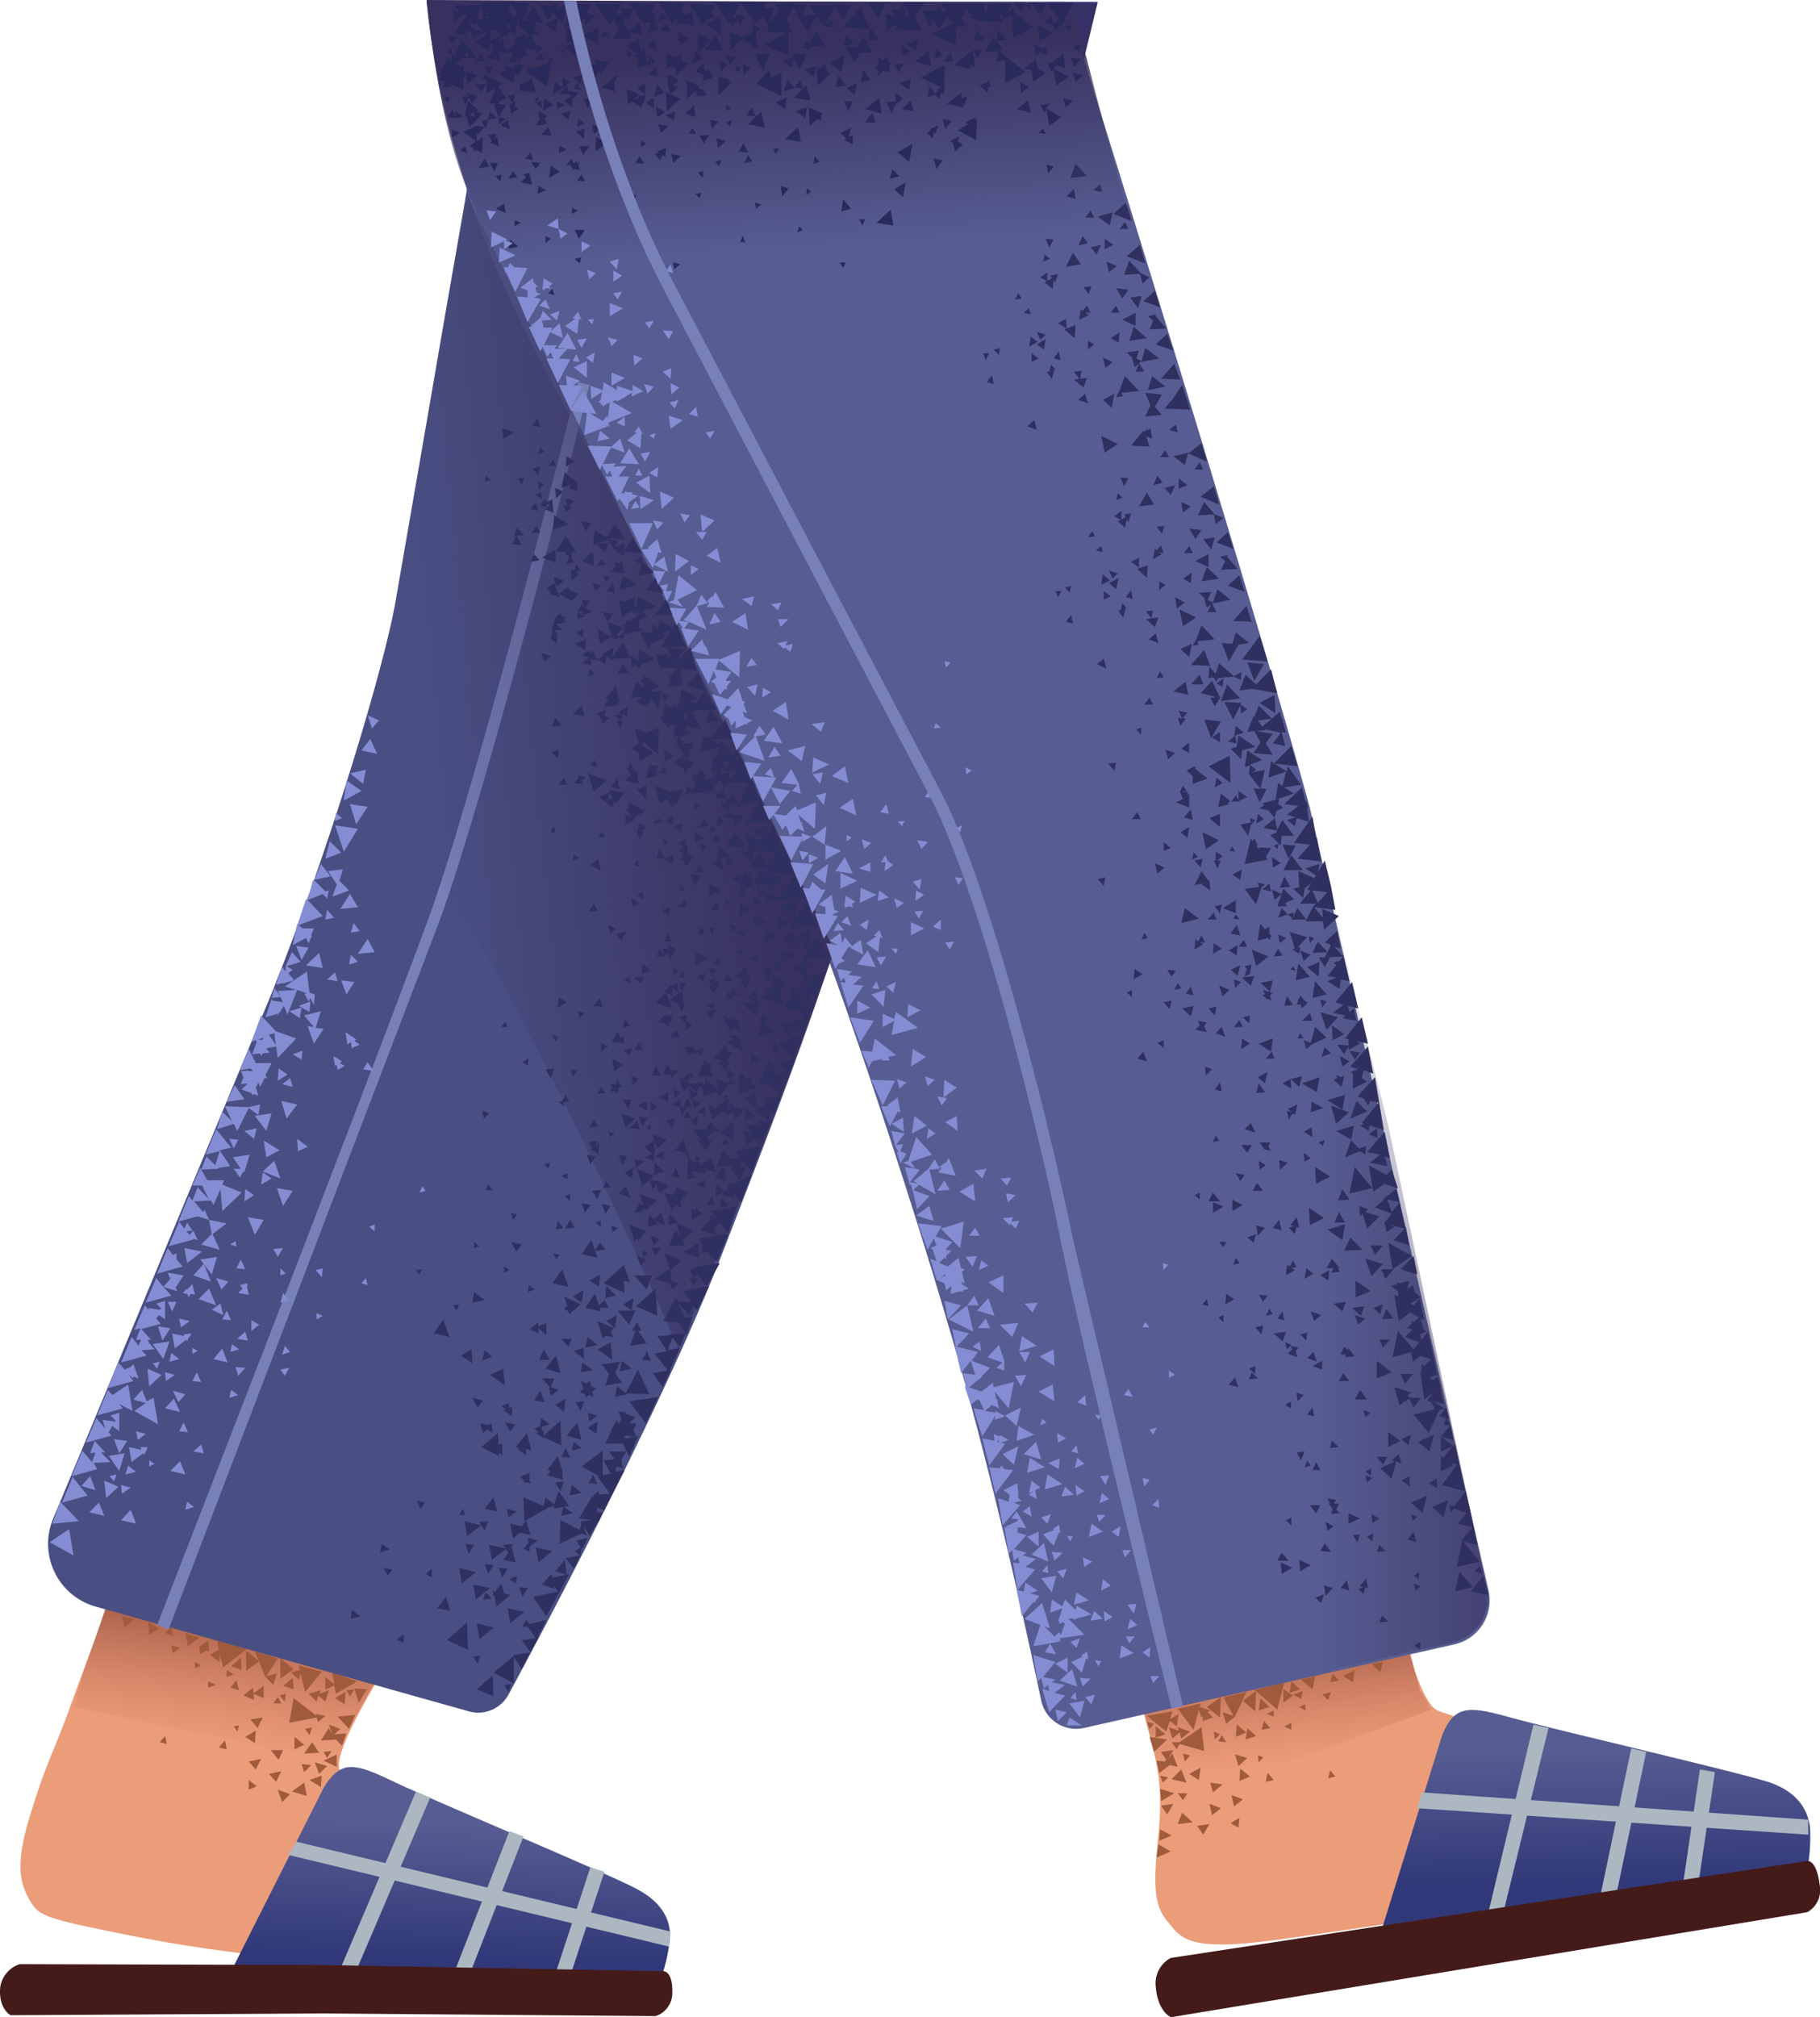 <svg xmlns="http://www.w3.org/2000/svg" xmlns:xlink="http://www.w3.org/1999/xlink" width="206.681" height="229.029" viewBox="0 0 206.681 229.029">
  <defs>
    <linearGradient id="linear-gradient" x1="0.481" y1="0.018" x2="0.5" y2="0.746" gradientUnits="objectBoundingBox">
      <stop offset="0.233" stop-color="#575d92"/>
      <stop offset="0.995" stop-color="#313879"/>
    </linearGradient>
    <linearGradient id="linear-gradient-2" x1="0.541" y1="0.763" x2="0.438" y2="0.123" gradientUnits="objectBoundingBox">
      <stop offset="0" stop-color="#cc7a5e" stop-opacity="0"/>
      <stop offset="1" stop-color="#aa5f4b"/>
    </linearGradient>
    <linearGradient id="linear-gradient-3" x1="0.548" y1="0.104" x2="0.5" y2="0.886" xlink:href="#linear-gradient"/>
    <linearGradient id="linear-gradient-4" x1="0.419" y1="0.904" x2="0.585" y2="0.153" xlink:href="#linear-gradient-2"/>
    <linearGradient id="linear-gradient-5" x1="0.076" y1="0.589" x2="0.848" y2="0.414" gradientUnits="objectBoundingBox">
      <stop offset="0.139" stop-color="#38315f" stop-opacity="0"/>
      <stop offset="0.995" stop-color="#38315f"/>
    </linearGradient>
    <linearGradient id="linear-gradient-6" x1="0.536" y1="0.732" x2="0.469" y2="0.129" xlink:href="#linear-gradient-5"/>
    <linearGradient id="linear-gradient-7" x1="0.314" y1="0.501" x2="1.353" y2="0.506" xlink:href="#linear-gradient-5"/>
  </defs>
  <g id="_47" data-name="47" transform="translate(-145.255 -205.9)">
    <path id="Path_15710" data-name="Path 15710" d="M270.5,380l5.1,22c1.2,4.8,1.8,6.7,1.1,13.3-.7,6.7.2,7.6,1.5,9.2s2.5,2.9,11.6,1.7,57.7-8.6,57.7-8.6,2.2-4.7-.6-6-34.3-9.8-38.4-11.5c-3.1-1.3-6.7-21.3-6.7-21.3L270.5,380Z" fill="#eb9c79"/>
    <path id="Path_15711" data-name="Path 15711" d="M301.6,426.8,309,403c1.4-3.6,3.1-3.4,7.8-2.1s27.1,6.5,29.5,7.4c2.3.8,4.2,2.4,4.5,5.1a19.71,19.71,0,0,1-.4,5.2l-48.8,8.2Z" fill="url(#linear-gradient)"/>
    <g id="Group_1213" data-name="Group 1213">
      <path id="Path_15712" data-name="Path 15712" d="M350.6,414.2l-44.4-3,.5-1.8,43.9,3.1v1.7Z" fill="#adb7c1"/>
      <path id="Path_15713" data-name="Path 15713" d="M319.4,401.7,313.8,425l1.6.4,5.7-23.3Zm11.1,2.7-4,19.1,1.7.4,4-19.1Zm7.8,2.4-2.2,14.9,1.7.3,2.2-14.9Z" fill="#adb7c1"/>
    </g>
    <path id="Path_15714" data-name="Path 15714" d="M278.2,428.2l72.2-11s1.1-.4,1.5,2.7a2.888,2.888,0,0,1-1.4,3.1l-72.1,11.9c-.1.2-1.7-.6-1.9-3.5a3.263,3.263,0,0,1,1.7-3.2Z" fill="#441b18"/>
    <path id="Path_15715" data-name="Path 15715" d="M274.6,398.5l1.9,7a41.416,41.416,0,0,1,.5,5.8L307.8,400l-1.3-2.2-2-7.6-29.9,8.3Z" fill="url(#linear-gradient-2)"/>
    <g id="Group_1214" data-name="Group 1214">
      <path id="Path_15716" data-name="Path 15716" d="M277.9,407.7l-.9-.2.3.8.6-.6Zm11.1.5.9-.2-.7-.8-.2,1Zm-9.4-3.2.2.9.6-.7-.8-.2Zm16.5,2.8.8-.2-.6-.7-.2.9Zm-2.6-7.7v-.7l-.7.3.7.4Zm-5.3,5.9.5-.6-.6-.2.1.8Zm-8.1,3.5H279l.6.8Zm-3.5,7.3,1.6-.7-1.4-.8Zm5-10.2-1.3.7,1.1.7.2-1.4Zm3.8,4.4,1-.8-1.3-.5Zm-7.1-3.1,1.7.4-.6-1.5Zm4.7,1.5,1.1-.9-1.4-.2Zm5.2-9.3,1.2-.4-1-1Zm12.8-5.3,1,1,.3-1.2Zm-10,4.4,1.1-.8-1.1-.7Zm-14.1,15.7,1.4-.6-1.3-.7-.1,1.3Zm1.5-11.6.8-.7.2.7,1-.8L279,402l.1.4L278,402Zm-.6,8.6.7-1.2-1.4.2.7,1Zm-.7-1.5,1.5-.9L277,409Zm8.9-2.3,1.2-.5-1.1-.9Zm-7.9-6.8.8.6.2-1.4-1,.6.3-.9-2.9.5,2.2,1.8Zm7.3-.4.1-.1,1.3-2.8-2.6.6,1.1,2.1-1.2-.4.4,1.3.9-.7Zm-1.5-2.3-1.6,1.1,1.5,1.2.1-2.3Zm-8.4,2.8.3.8.5-.6-.8-.2Zm13,.9,1-.2-.7-.8Zm7.8-5.4,1-.2-.7-.8Zm-6.4,3.2-.8.4.8.3v-.7Zm2,2.2v-.8l-.8.4ZM281.4,400l.3.9.2-.2-.1.6,1.2-.4-.6-.6.3-.2-1.2-.4.1-.4-2.6.6,1.8,2.4.6-2.3Zm11.8-2.1-1.1.4.9.5Zm-10,5.5.6-.6-.7-.3Zm.4.2.9.1-.5-.8-.4.7Z" fill="#a05a3c"/>
      <path id="Path_15717" data-name="Path 15717" d="M279,413l1.7-.2-1.2-1.1L279,413Zm6.9.4.1-1.1-1,.6Zm1-7.9-1.4-.4.4,1.3Zm-5,8.7.7-1.2-1.4.2.7,1Zm4.8-10.8,1.2-.4-1-.9Zm5.2-6.6-.2,1.3,1.2-.4Zm7,.1.2-1.4-1.3.7,1.1.7Zm-16,15.1,1-.8-1.3-.5Zm-6.4-8.8,1.1-.4-1.1-.9v1.3l-.7-.1.5,1.7,1.5-1.4Zm11.2-5.4.2.1-1.5,1.1,1.4,1.2.1-2.3,2.4,2.1.8-3.1-3.4.9Zm6.6-.1.3-1.5-1.6.4,1.3,1.1Zm2.1.3-1,.3.7.6Zm-19.8,7.8.3,1.4,1.2-.9.9.2-.6-1.5-.5.6.6-1-1.4.2.6.9-.2.2-.9-.1Zm9.1-4.1-.1,1.4,1.2-.5Zm-4,.3-2.5,1.7h-.9l.6.8.3-.6,2.8.8-.3-2.7Z" fill="#a05a3c"/>
    </g>
    <path id="Path_15718" data-name="Path 15718" d="M162.5,375.5s-5.2,12.8-9.5,24.8c-1.7,4.6-2.5,5.8-4.1,11-2.1,6.4-1.3,8.5-.3,10.3s1.7,2.1,10.7,3.9a166.778,166.778,0,0,0,19.7,2.8c16.6,1.2,37.8.9,37.8.9s2.9-4.3.3-6.1-29.2-13.5-33-15.9c-2.9-1.8,12.7-23.8,12.7-23.8l-34.3-7.9Z" fill="#eb9c79"/>
    <path id="Path_15719" data-name="Path 15719" d="M170.8,431.1,182,408.9c2-3.3,3.6-2.8,8-.7s25.7,11,27.8,12.3c2.2,1.2,3.8,3.1,3.5,5.7a17.942,17.942,0,0,1-1.3,5.1l-49.2-.2Z" fill="url(#linear-gradient-3)"/>
    <g id="Group_1215" data-name="Group 1215">
      <path id="Path_15720" data-name="Path 15720" d="M221.4,425.2l-.2,1.7L178,416.5l.9-1.5,42.5,10.2Z" fill="#adb7c1"/>
      <path id="Path_15721" data-name="Path 15721" d="M192.5,409.3l-9.4,22,1.6.7,9.4-22Zm10.6,4.5L196,432l1.6.6,7.1-18.2Zm9.2,4.1-4.7,14.3,1.6.5,4.7-14.3Z" fill="#adb7c1"/>
    </g>
    <path id="Path_15722" data-name="Path 15722" d="M147.5,428.9h0l34.5.1,38.5.7s1.2-.2,1.1,2.6a2.737,2.737,0,0,1-1.9,2.5l-37.6-.3-35.6.2c-.2,0-1.5-1-1.2-3.3a3.266,3.266,0,0,1,2.2-2.5Z" fill="#441b18"/>
    <path id="Path_15723" data-name="Path 15723" d="M157.8,386.9l-2.5,7.2c-.5,1.2-1.7,5.6-1.7,5.6l29.9,6.3,1-3.2,3.3-5.9Z" fill="url(#linear-gradient-4)"/>
    <g id="Group_1216" data-name="Group 1216">
      <path id="Path_15724" data-name="Path 15724" d="M182.9,404.7l-.9.1.4.7.5-.8Zm-12.8-.4.9.2-.2-1Zm10.6-2.3-.8.2.5.7.3-.9Zm-17.3,1.7.8.2-.2-.9-.6.7Zm4-8.4.7-.3-.7-.4v.7Zm4.8,7.2.2-.7-.6.1.4.6Zm8.4,3.8-1.1-.1.3.9Zm4.9-8.7.5,1.6.9-1.5Zm-6.8,6.9,1.1-.5-1.1-.9Zm-4.4,2.3.6-1.2-1.4.3.8.9Zm6.4-3.1-.9,1.3,1.7-.1-.8-1.2Zm-3.3.9H176l.9,1.1.5-1.1Zm-5.9-9.5,1.2.4-.1-1.4-1.1,1Zm-12.1-4.4,1.1-1-1.4-.3.3,1.3Zm22.3,18.1.1-1.3-1.4.5,1.3.8Zm-.2-10.6.2-.4-1.4.4.9.9.2-.7.8.7.4-1.3-1.1.4Zm0,9.1.9-.9L181,406Zm-4.1-10,1.2.4-.1-1.3-1.1.9Zm6.1,9.2v-1.4l-1.5.7,1.5.7Zm-9.2-4.1-1.2.7,1.1.7.1-1.4Zm10.1-3,.1-1.4-1.2.7,1.1.7Zm-1-1.2,2.4-1.4-2.8-1,.2,1.3-1-.8v1.4l1-.4.2.9Zm-7.9-1.8.8.8.4-1.3-1.2.3,1.3-2-2.6-.8,1.2,2.9Z" fill="#a05a3c"/>
      <path id="Path_15725" data-name="Path 15725" d="M173.2,395.6l1.5-1.1-1.5-1.2v2.3Zm5.4-.2-1.5-1.2v2.3l1.5-1.1Zm6.9,2.3-.9.1.4.7.5-.8Zm-13.4-1-.7.8,1,.3-.3-1.1Zm-7.4-6.1-.7.7.9.3Zm6.3,4.9v.8l.8-.3Zm-2.1,2,.9-.3-.9-.4v.7Zm12.2,3,.1.2-2.6-2-.5,2.8,3.1-.6.2.5.8-.7-1.1-.2Zm-13.2-7.6h0l.1.8.7-.4.3.1-.1-1.3-.9.7h-.1v.1Zm9.8,5.3-.7.2.6.7.1-.9Zm-1.4,1.1h.9l-.4-.7Zm2.1,10,1.7.5-.3-1.5Zm-4.9-.2.9-.4-.9-.7Zm1-7,.6-1.2-1.4.2.8,1Zm3.8-6.3.9.8.2-.7.5,2.1,1.9-2.3-2.6-.7.1.5-1,.3Zm-1,14.7.9-.9-1.4-.5Zm-3.3-13-1.1.9,1.2.5-.1-1.4Zm-11.8-6,1.1-.7-1.2-.8.1,1.5Zm13.6,15.8.8.9.6-1.2-1.4.3Zm9.1-5.1.7-1.6-2,.2Zm-1,0-1.3-.5.4,1.1-.4-.7-.9,1.4,1.7-.1.7.7.5-1.4-1.4.1Zm-13.3-7,2.7-2.1-3.4-1,.2,1.1-1,.6,1.1.8v-.9Zm-4.3-3.9.3,1.5,1.3-1Zm-1.4,2.3.8-.6-1-.3Z" fill="#a05a3c"/>
      <path id="Path_15726" data-name="Path 15726" d="M175.2,397.3l-1.2.9,1.2.5Z" fill="#a05a3c"/>
    </g>
    <path id="Path_15727" data-name="Path 15727" d="M219.6,206.1l-17.9,1.6-11.6,66.9c-1.6,8.6-8.7,31.7-15.3,47.2l-23.5,56.5a7.4,7.4,0,0,0,4.8,10l42.4,11.9a3.909,3.909,0,0,0,4.5-1.9c4.5-8.3,17.8-33.4,24.2-49.9,9.5-24.4,12.6-33.4,15.3-43.6l27.4-98.7H219.6Z" fill="#494f83"/>
    <path id="Path_15728" data-name="Path 15728" d="M253.9,208.6l12,14.1,4-16.5H254Z" fill="#353066"/>
    <path id="Path_15729" data-name="Path 15729" d="M314.3,386.5,294,297.6c-5.6-20.4-20.1-67.3-27.7-91.5H193.7c1,9.6,3.9,23.9,13.2,41.3,17.6,32.8,25,48.3,30.3,61.8,4.8,12.2,14.6,41.6,19.4,60.3,3.3,12.7,5.7,23.8,6.9,29.5a4.058,4.058,0,0,0,4.8,3.1l42.1-9.5a5.122,5.122,0,0,0,3.9-6.1Z" fill="#575d92"/>
    <path id="Path_15730" data-name="Path 15730" d="M164.4,390.9l-1.3-.5c.2-.6,22.5-57.7,30.7-79.9,5.7-15.5,17-60.8,17.1-61.2l1.3.3c-.1.4-11.4,45.7-17.2,61.3Z" fill="#7780b7"/>
    <path id="Path_15731" data-name="Path 15731" d="M240,313.8l-41.6-85.6c-3.4,15.2-6,35.6-8.8,49.7-.5,2.3-4.7,16.6-5.3,18.3,1.1.6,8.4,4.4,16.9,19.4,9.3,16.4,21.1,43.4,21.1,43.4,6.6-15.2,11.1-26.4,17.7-45.2Z" fill="url(#linear-gradient-5)"/>
    <path id="Path_15732" data-name="Path 15732" d="M243.7,238.6c15.2-2.1,32.1-.7,32.1-.7s-3.2-10.3-5.1-17.5L267,206.2l-73.3-.3s1.2,13.4,4.6,21.5c2.3,5.4,3.6,10.2,6.2,14.6a57.889,57.889,0,0,1,3.7,7.5s17-8.4,35.5-10.9Z" fill="url(#linear-gradient-6)"/>
    <path id="Path_15733" data-name="Path 15733" d="M310.2,392.4a5.15,5.15,0,0,0,3.9-6.1l-10.9-51.2c-1.4-6.7-5.1-18.7-6.6-27.4-1.8-10.7-11.8-40.6-11.8-40.6s-5.4,16.4-7.2,30.6,5.5,100.7,5.5,100.7l27.1-6Z" fill="url(#linear-gradient-7)"/>
    <g id="Group_1217" data-name="Group 1217">
      <path id="Path_15734" data-name="Path 15734" d="M288.9,329.9l-.7-1-.3,1.1Zm.7-4.6.2-1.5-1.6.6Zm8.4,19.6-2,.6,1.7,1.2.3-1.8Zm.7-9.6-.7,2,1.7-.7.6.4.1-1-.8.3-.9-.9.3-1.7-2,.6,1.7,1Zm.6-4.4-.7,2,1.9-.8-1.2-1.2Zm-5.2-6.6-.8-.3.3,1,.6-.5,1.7-.8-1.3-1.2-.5,1.8ZM291,306.8l-.7,2,.2-.1-.1.1h1l-.2-.4,1-.4-1.2-1.2Zm6.7,25.1.3-1.7-2,.6Z" fill="#303060"/>
      <path id="Path_15735" data-name="Path 15735" d="M299.2,351.3v1.9l1.7-.7-1.7-1.2Zm2.4,9.1v2l1.7-.7ZM293.9,343l.1,2,1.6-.8Zm-11.5-48.7-1.4-1.1v-.3l-.2.1-.1-.1v.1l-.7.4.7.6v.9Zm12.2,44.1.1,1.9,1.6-.8Zm9.7,31.1-1.4-1v1.7Zm4.6-.5v1.7l1.3-.6-1,1.3-.3-.2v1.7l1.4-.6-.3-.3.7.2-1.7,2.3,2.6.7-1.1-5.3-.2.2-1.4-1.1Zm-12.4-46.7.1,1.7,1.3-.7Zm-7.9-15.4,1,.2-.2-.9-.8.7Zm6.5,21.3-2,.7,1.7,1Zm-12.2-.9-.8-.3.1,1,.7-.7Zm14.8-.3.8-.6-1.1-.6.3,1.2Zm-4.6-5.2h1.2l-.3-.9-.9.9Zm4.9,22.9-.7-1.2-.5,1.2Zm4.7,9.8-.5,1.2,1.3-.1Zm-5-13.6-.5,1.3,1.3-.1-.8-1.2Z" fill="#303060"/>
      <path id="Path_15736" data-name="Path 15736" d="M290.5,337.6l.1,1.1.9-.8-1-.3Zm10.1,5.6-1-.4.1,1.2.3-.3.5,1.7,1.4-1.4-1.6-.5.3-.3Zm.8,5.2.9-1.1h-1.4Zm1.2,2.7.9-1.1h-1.4Zm3.6-.5-.4-2.1-1.5,1.5Zm-5.2.2,1.3-1.4-2-.6Zm-4.6-19.4.6,2.1,1.4-1.3-2-.8Zm-.5-8.6,1.3-1.4-2-.6Zm-3.6-9.2-.3.1.8.5.1-.8-.3.1,1.1-1.2-2-.6.6,1.9Zm3.1,46.8-1.1.6,1.1.4Zm9,11.7-.3-1.1-.8.7.4.1-1.7.8,1.3,1.2.5-2ZM303.1,358h-1.2l.4.9.8-.9Zm6.4,8.9-.3.8h.8l-1.1,1.3,1.4.4-.3-1.7-.4-.7h.2l-.3-1.3-.8,1,.8.2ZM291.6,333l.5-.7.2.2.3-1.2-1.1.5.5.4-.6-.2.2,1Zm4.1,2.3-.7.3.5.4.2-.7Zm.2-15.7-.7-.2.2.9.5-.7Zm-3,3.6-.3.6h.7l-.4-.6Zm5.8-.3-.7.9.4.1v.7l-1.3-.1.8,1.1.5-.9v.4l1.3-.7-.4-.3,1.3.3-.7-3-1.2,1.5ZM294,313l.5-.6-.6-.2.1.8Zm-2.2,3,.6.1-.3-.5-.3.4Zm-10,38,.7.2-.2-.8-.5.6Zm1.9-7.1.5.6.3-.6Zm17.5,7.5.8.7.3-1.1-1.1.4Zm1.3-9.7.2,1.1.9-.6Zm2.8,28.8-.9.5,1,.7Zm3.1.3-.9.5,1,.6Zm-9.8-27.4-.7,1.5,2.1-.1Zm-.8,15.4-.5.9h1.2Zm1.3-1.9-.7-.9-.1.2-.4-.4-.4.9h.6l-.1.3Zm7.7,17.8.5-2-1.8.8Zm1.1-.7,1.3,1.2.5-2Zm-.3-6.3.5-1.9-1.8.8Zm-12.3-44.8,1.1-.4-.7-.7Zm-1,9.1-.1-1.1-.9.5Zm-.1-4-.1,1.2,1.4-.5Zm6.5,3.7,1,.4-.1-1.1Zm-1-9.3-1.2-.2.6,1Zm-6.8-5.5.2.5.7-.7-.3-.1-.6-.7-.1.4h-.1v.1l-.2.6.4-.1Zm-2.3-13.2,1.2-.1-.7-1.2-.5,1.3Zm-7.3-4.1v1h-.2l.4.9.4-.9h-.4l.6-.5Zm7.8,17.5,1-.1-.7-1Zm-4.9-2.7-.8-.3.1,1,.7-.7Zm27.4,67.2-.3-.9-.6.6Zm-22.5-87.4,1.6.2-1.3,1,1,.3-1,.3.9.7.2-.9,1.4.4-.2-1.6h.1l-.2-.8-.1.1-.4-1.6Z" fill="#303060"/>
      <path id="Path_15737" data-name="Path 15737" d="M292.2,301.6l1.8.2-1.4,1.6,2.7.3-.5-2.7h-.1l-.4-2.4Zm2.7,3.4.2-1-1.6.5,1.2.8-.2.3-1.8-.8.1,1.8-.7.2,1.2,1.1-.4.6h1.8l-.3.3-.9,1.7h2l.1,1,1.7-1.6-1.9-.8.1,1-1-1.2,2.4.3-.5-2.7-.7-2.9-.8,1.4Zm-1.5,1.8.8-.7-.5.8.4.1-.9,1.1Zm1.5,1.6-.6-1.4,1.7.2-1.1,1.2Zm3.6,33,2.6-.6-2-2.4Zm-4.2-22.2,1.6-.4-1.3-1.5-.3,1.9Zm-1.9-2,1.6-.4-1.3-1.5-.3,1.9Zm5.4,2.8-1.2.9,1.5.3-.4.3,1.6.3-.3-1.4-.5.4-.2-.7,1.2.3-.7-3-1.9,2.3.9.3Zm3.4,7.8-.6-3.1-2,2.3.9.3-.9.3.3.2v1.7l1.6-.8-.6-.4.2-.9Zm-1.8,2.6.7.2.5.8.3-.5.9.2-1.9,2.3.3.1-.5.2,1,.6.1-.6,1.6.5-1-6-2,2.2ZM302,337l-1.2.9,2,.4-.3-1.1.6.2-.6-3-2,2.3,1.5.3Zm-1.3,1.2.5,3,1.3-.9,1.4.5-1.5,1.2h.1l-1.1,1,1.9.7-.9,1.1,2.4.6-1.3,1.3,1.8.6-.4-2.1h-.1l-.6-2.8-.9,1.1-.5-1.4,1.4.3-.4-1.6h.2l-.7-2.1-.6.6-2-1.1Zm2.7,11.8,2.2-1.5-2.7-1.5Zm2.5,2.6-.2-.8-.5.4-.1-.1.2-.8-1.1.3-.3-.1v.2l-.7.2.8.6.1.6-.5-.2.2,1.2-.1.1h.1l.3,1.7,1.3-1,1,.6-.6.5-.2-.2v.4l-.6.5.6.1v.1l-.8.8,1.6.6-.6.8L304,357l-.6,3,2.2-.6-.1.2,2.3.6-.8.8-.3-.2v.6l-.1.2h.1v.2l-.2-.1.2.9v.2l.3,2,1.2-.9-.9,1,.5.2.4.8-2.4.6,1.7,2.1,1.2-2.6.6-.2L308,365l1.2.3-.4-1.9.1-.1-.1-.1-.3-1-.5.4-.4-.3.7-.3.2.1-.4-1.9-.7-3.1-.7.9-.2-.6.7-.3-.3-.3-.3-1.2.4.2-.5-2.5-.7.8-.4-.2.5-.3h.2v-.1l.5-.3-.7-.6Zm7.8,32.2-1.4,1.8,2,.4-.6-2.2Zm-2.7-.5-.5,2.3,2-.5Zm-14-56.4.1.4-.4.2.9.8.2-.8.1-.1h-.1l.1-.4-.4.2-.5-.3Zm-7.3-2.6-.7.8h1Zm-9.9-66.6.4-1.4-1.7.4,1.3,1Zm5.5,51.5.7.1-.4-.6-.3.5Zm6.2-.5-.7-.7-.4,1.1,1.1-.4.5.5-.1.1h1.7l-1-1.3-.6,1.2.2-.7-.7.2Zm-6-7.1-.3-.6-.3.5.6.1ZM281,267.1l.7-1-1.4-.2.7,1.2Zm-4.8-6.1,1.1-.3-.6-.8-.5,1.1Zm8.6,7.9-1,.2.6.5-.5,1,1.9-.1-1.2-1.4Zm-7.9,3v1l.7-.6Zm4.8,34.4,1,.7-.1-1.2-.1.1-.8-1.1-.8,1.6,1-.2Zm4.4,9.2-1.1.5.8.7.3-1.2Zm4.3-3.5.2,1,.7-.6-.9-.4Zm-7.3-2.5-.7.8h1Zm1.9-14.7-.1-3.1-2.4,1.2Zm.6-6.5-.2,1.2-.7.6,1,.2-.2-.9,1-.3-.9-.8Zm.6-5.2v-.9l-.9.5Zm-6.9,5.2.6-.8-.3-.1.5-.6-1-.2.4.9-.5-.1.3.9Zm2.2-5.8-1,1.1h1.4Zm-1.6.8-1.4,1.1,1.7.4-.3-1.5Zm4.3-.4-.8.6.7.4.1-1Zm3-3.3-.9,1.2,2.9.2-.9-2.9-1.1,1.5Zm-3.4,5.5-.9-1.9-1.3,1.4,1.6.4v.1h-.5l.5,1,.7-1.1-.1.1Zm5.9,18.1.1,1.2.9-.5Zm-11.5-1-.8-.7v1Zm3.8-22.5-1.5,1.7,2.2.1-.7-1.8Z" fill="#303060"/>
      <path id="Path_15738" data-name="Path 15738" d="M286.9,281.1l.8,2.1,1.1-1.9Zm3.1,3.7-1.7.9,1.8,1.2-.1-2.1Zm-3.3-2.3-.7,1.8,1.4-.2,2.9.5-.7-2.7-1.7,1.7-1.2-1.1Zm1.4,5.2,1.6-.2-1.5-1.5-.5,1.3-.1-.1-.7,1.8.8-.1.7,1.3-.8,1.2,2.2.2-.8-1.3.8-1.1-1.9-.3,1.1-.1-.1-.1,1.8.4-.9,1.2,1.4.3-.4-1.6.5.1-.7-2.4-2,1.7-.5-.7Zm-4.4-6.5-.4,1.2-.7-.8-.1,1.3.5-.1.2.2.2.3.2-.4,1.8-.2Zm.2,4.3,2.2-.3-1.5-1.6Zm-1.1,4.2,1.1-1.9-1.9-.2Zm3.8-16.6-.6-1.9-1.3,1.2,1.9.7Zm-1.3-4.9-.6-1.9-1.3,1.2,1.9.7Zm-2.1-3.9-1.2-1.4-.7,1.5,1.8-.1.2,1.1.9-.7-1-.4Zm8.4,39.1.8-1.5-1.5-.1Zm-4.7-12.3-.3,1.9.6-.2-.1.9H287v.1h.1l1.3,1.7-.8-.1.7,1.6.8-1.5-.7-.1.5-2.1-1.5.3.5-.3-.7-.6,1.4-.5-1.7-1.1Zm-1-1.7-.2,1.3-.7.2,1.2,1.2.1-1,1.5-.4-1.9-1.3Zm3.7,2.9-.3,1.9,2-.7-.4,1.6-.5-.3-.3,1.9,2.1-.7-1.1-.7,1.9-.3-1.5-2.1-.1.6-1.4-.9,2.6.3-.7-2.3-2,2-.3-.3Zm5.3,20.5-.6,1.3,1.7-.1-1.1-1.2Zm.1,4,.1-1.7-1.4.6Z" fill="#303060"/>
      <path id="Path_15739" data-name="Path 15739" d="M291.9,303l-.9,1.7h2.2l-1.3-1.7Zm5.2,8.6-1.4,1.3.7.3-.7,1.4H295l.7,1.1.6-1.1h-.5l2-.1-.6.7.1-.2-.6.2.3.3-1,1.2,1,.2-1,.4,1.4.9.1-1.1,1,.2-.7-3-.1.1-.9-1,.7.2Zm7.7,51.4.9-1.1h-1.4Zm1.8,1.6h-1.2l-.3-.2.4-.4-1.9-.6.6,2.1.5-.5v.1l.6-.4.5,1Zm-6.9-.9-.6,1.1h1.4Zm5.5,6.3.3-1.2-1.1.5.8.7Zm.3-10.6.2,1.1.8-.6Zm6.3,18.3-1,1.2,1.7.4-1.3,1.5h.1l-.6,3,2.6-.6-1.9-2.3,1.6.4-.8-4-.5-2.1-1.3,1.7-.6-.1.2.8.4-.4,1.4.5Zm-23.2-80.6.2.2-.5.4,1,.2.7.9-1.3,1.1,1.6.3-.2.3-.6.2,1,1-.6.2.4.4.2-.6.2.2.1-1.1h1.4l-1.3-1.8-.6,1.1-.3-1.4.2-.7.8-.4-.6-.4.1-.6-1.9.5Zm-5.8-28.8.4-1.4-1.3.2.9,1.2Zm4.2,32.5.3-1.2.5-.6-.6-.2.1.5-1.2.2.9,1.3Zm-3.1-4.8-.3,1.5h.1l1.1-.3-.1-.2.3-.1Zm-.5-1.8-.2,1.1.9-.5-.7-.6Zm4.7,4.1-.2,1.1.9-.5-.7-.6Zm-3.8-12.7,1,2,.8-1.6.1.9.7-.5-.8-.5.1-.2-1.9-.1Zm-3.2-7.1h0l-.4.7.7-.1-.2-.4,2-.2-1.5-1.6ZM278.7,261l-1.2.3.7.8.5-1.1Zm-8.1,12v1l.8-.4Zm-.3-5.1-.6.5.8.2-.2-.7Zm-4.9,5.8.4-.7h-.7l.3.7Zm14.9,16.5-.9.7.9.5Zm3.4,11.1-1.9-.9.4,1.9Zm1.9-23.6-.4,1.3-1.2-.1.8,2.1,1.1-1.9,1.2-.2-1.5-1.2ZM280.3,296l-.3.2.2-.4h-.7l.5-.1-.4-.6-.4.8h.1l.3.7-.8.4,1.5.6V296Z" fill="#303060"/>
      <path id="Path_15740" data-name="Path 15740" d="M276.8,268.6l.6.1-.3-.9-.5.6-.2-.2-.2,1.2,1-.6Zm-.3,9.2-.8.7,1.1.4-.3-1.1Zm-4.3-6.8-1-.3.4.9Zm-3.4-4.1.8-.1-.3-.6Zm-1.9,5.5-.7.2.5.6.2-.8Zm14.6-14-.6.8h1Zm-4,7.2-.9.1.6.8Zm2.1-1.5.9-.7-1.1-.5Zm-2.6-6.3h1l-.4-.8Zm-1.5,4-.9,1.6,1.7-.2-.8-1.4Zm8.2,1.4-.6-2.1-1.5,1.2Zm-1.4-4.9-.6-2.1-1.5,1.2Zm1.5,41.5v-1.5l-1.2.5Zm-3.7,1.2.2-1.2-1,.6Zm-6.4-28.1-.6.8.8.2-.2-1Zm7.1,29.8-.2.8.7-.3Z" fill="#303060"/>
      <path id="Path_15741" data-name="Path 15741" d="M285.1,296.9h1l-.1-.1.9-.4-1-.7v1.1l-.3-.6Zm-3.5,7.5.2-1-.9.2.7.8Zm-1.1-6.6-.8.9,1,.3-.2-1.2ZM272,262.7l.7-.3-.5-.5Zm7.1-2.5v1.2l1-.4-1-.8Zm-1.1-5.5,1,.3-.2-.9-.8.6Zm-4.6,5.5-.9-.1.4,1Zm15.9,54.3-1.9-.8.5,1.9Zm-9.5-5.5-.4,1.7,2-.5Zm5.8-.9-1.5.9,1.5.6Zm-2.5,4.9-.1,1.2,1-.6Zm.9,9.5-.7.7,1.1.4Zm-7-40.4-.4.8.8-.1-.4-.7Zm-2.2,7.2.1-.8-.6.2.5.6Zm3,26.7.5.8.5-.7-1-.1Zm-2.9-3.4.7-.2-.4-.6-.3.8Z" fill="#303060"/>
      <path id="Path_15742" data-name="Path 15742" d="M273.8,319.1v-.8l-.6.3Zm16.2-11,.8-.7-1.1-.5.3,1.2Zm-2.5-6.7-.2-.3-.7,2.9,2.6-.5-.2-.3.6-1-1.4-.1.1.2-.2-.1-.2-.3h.2l-.4-.8-.2.3Zm.9,1.2.3.6Zm-5.2,6.2.6.8.2-1-.8.2Zm-2.9-40.9-.6.8h1Zm4.9,37.3.9.6.2-1.2Zm2.7,3.4.6-1.9.4-.4-.8-.2.1.5-1.6.2Zm1.5,2.5-.5.3-.5-.6-.2.9-.1,1,1.1-.3.3.2v-.3l.2-.1-.3-.3v-.8Z" fill="#303060"/>
      <path id="Path_15743" data-name="Path 15743" d="M285.8,313.2l-1,.6.9.6Zm-5,5.7-.3-1-.6.8Zm12.5-3.9.8-.7-1.2-.5.4,1.2Zm-6.7.6.4.6-.2-.2-.2.8.7-.4-.1-.1.2-.9Zm-.9-4.7-.7,1,1.1.2ZM279.6,277l1.5-1-1.9-.9Zm3.4-2.7-.6-.3.4-.9-1.4.1.6.6.3,1.1.5-.4-.4.9h1l-.5-1,.1-.1v.1l2-.4-1.5-1.2-.5,1.5Zm-.5-4v-1.5l-1.5.8Zm-6.1,6.8.4-1.1-.8.1.2-.9-.8.1.6.8-.6.1,1,.9Zm-5.1-5.3-.8-.7-.2,1.2Zm-1.5,9.5,1.1.5-.3-1.1-.8.6Zm7.8,9.7.3,1.1.8-.7-1.1-.4Zm-2.4-5.1h1l-.4-.8Zm-3.4,7.5.2-.9-.9.1.7.8Zm4.6,10.5.3,1.2.8-.7-1.1-.5Zm-2-5.8-.6.8h1Z" fill="#303060"/>
      <path id="Path_15744" data-name="Path 15744" d="M270.6,306.5l.2-1-.9.2.7.8Zm2.6-41.6.2.3.3-1-.8.1.2.3-.5.3v-1l-.8.6.7.4-.3.2.8.7.2-.9Zm14.2,11.6-.6-1.8-1.5,1.7,2.1.1Zm-11.8-6.4-1,.3v-1.2l-.9.5,1,.7-.3.1,1.1,1,.1-1.4Zm-3.3,1.4-1.1.6.8.7.3-1.3Zm-6,5,.8.2-.2-1-.6.8Zm6.9-1.6-.5-.5-.2.8h-.3l.6.8.3-1-.3.1.4-.2Zm5.7.1.9-.7-1.1-.6.2,1.3Zm10.3,52.6-1.1.6.8.7.3-1.3Zm-3.2-5.9-.6.8h1Zm1.7-5-1.4.2,1,.9Zm-6.7-4.2-.1,1.2,1-.6-.4-.2h.6l-.4-.8-.4.7-.3-.3Zm1.3,10.6-.3-.7.3-.4-1-.2.2.5-.5.5,1.3.3Zm-.6-51.2,2-.3-1.4-1.3-.6,1.6Zm10.1,56.5h0l-.9.5,1,.6-.1-1.1,1,.9.3-1.2-1.3.3Zm-4.6-4-.9-.6-.1,1.2Zm.1,9-.7.7,1.2.4Zm-8.7-15.1.8-.2-.4-.6-.4.8Zm-1.2,6.6V324l-.7.3Zm8.7,15.1.5-.7-1-.2.5.9Zm-2.8-5.2-.3.8.7-.2-.4-.6Zm-1.8,7.3v-.8l-.6.3Zm8.9-28.5-.5.9,1-.1Zm-3.2,7.6-.8.2.7.7.1-.9Zm2.3-2.6v-.2l.3-1.2-1.4.3,1,.9-.1.1-.6-.2.2.5-.3.1.4.3.1.2.1-.1.4.2-.1-.6.3-.3h-.3Zm-3-6-.6.8h1Zm-3.3,8.6.2-1-.9.2.7.8Zm.6,7.6-.6.8.8.2-.2-1Zm-4.3-8.4,1,.9.3-1.2-1.3.3Zm-5.4-4.5-.1,1.2,1-.6Zm.3,10.2,1.1.3-.4-1.1-.7.8Zm9.3-8.3.4,1.2.8-.7-1.2-.5Zm-5.6,2.7.2-1-.9.2.7.8Zm15.2,43.8-.8-.3.1,1,.7-.7Zm6.9-10.1-1.4.2,1,.9Zm-6.8-3.1,1-.6-.8-.6Z" fill="#303060"/>
      <path id="Path_15745" data-name="Path 15745" d="M294.4,359.4l-.7.7,1.1.4Zm-6.2-6.5.5.8.5-.7-1-.1Zm-2.9-3.4.7-.2-.4-.6-.3.8Zm-1.1,6.5v-.8l-.6.3Zm12-5.9-1,.6.9.6Zm-5.3,4.7-.6.8.8.2-.2-1Zm7.2-1.1-1.4.2,1,.9Zm-6.2-3.9h.6l-.4-.8-.4.7-.3-.2-.1,1.2,1-.6-.4-.3Zm.5,9.5.3-.4-.9-.2.1-.1-.7-.3.2.8.4-.4.2.4-.5.5,1.1.4-.2-.7Zm-3.4-4,.8-.2-.4-.6-.4.8Zm-1.2,5.7-.7.3.7.6Zm6.3,11.3-.4-.6-.3.8.7-.2Zm-2.2,5.9-.6.3.6.6Zm8.4-22.6-1.2-.4.4,1.1.8-.7Zm-3.9-5.2,1-.1-.2-.4h.2l-.9-1.1-.6,1.1h.8Zm-2.7,6.8-.8.2.7.7.1-.9Zm.8,9.5-.2-1-.6.8.8.2Zm-3.2-9.6-1.4.2,1,.9Zm-6.8-4.3-.1,1.2,1-.6Zm.3,10.3,1.1.3-.4-1.1-.7.8Zm9.7-7.2.8-.7-1.2-.4.4,1.1Zm-6,1.5.2-1-.9.2.7.8Zm6.2,14.5-.4.9h.9Zm-3.9,12.7,1.2-.7-1.3-.6.1,1.3Zm6.7,1.6,1,.3-.3-1.2-.7.9Zm-2.3-9.4H294l.7.9.5-.9Zm6.7,4.5-.3.8,1-.1-.7-.7Zm4.5,3.1-.6.4.6.4Zm-.9-6.6.2.8.5-.5Zm-9.7,9.3.8-.9-1-.3.2,1.2Zm3.1-6.9.5.8.3-.9Zm-6,4.1,1.2-.7-1.3-.6.1,1.3Zm7.5.8-.7.9.4.1-.6.2.6.6.2-.8.3.1-.2-1.1Zm-3.1-8.5h-.6l.3-.4-1-.2.3.6h-.2l.5.6-.2.6,1-.1-.4-.4.3-.7Zm3.8,4.3.1-.9-.7.4Zm0-7.2-.8-.3.2.8.6-.5Zm-4.6-4.2-.2.8,1-.1-.8-.7Zm4.5,3.1-.7.4.6.4Zm-.1-6.3-.8-.3.2.8.6-.5Zm1,23.8,1-.1-.7-.7-.3.8Zm4.6,3.1.1-.9-.7.4Zm.1-7.2-.8-.3.2.8.6-.5Zm-19.5-23.5,1-.1-.7-.7-.3.8Zm4.1,2.9.6.4.1-.8Zm-.4,16.8-.5.9h1.3Zm4.5,5.7.3-1-1,.4Zm.7-8.2.7-.5-.9-.5.2,1Zm-2.6-9-.9.1.5.9Zm6.3,7.6-1.3-.6v1.2Zm6.1,1.5-.7.9,1,.3-.3-1.2Zm-3-8.5h-1.2l.7.9Zm-7.1,9.8-.5.9,1.2.1Zm6.2-2.8-.9-.5.1,1ZM283,342.4v1.2l1.2-.7Zm7.5,2-.7.9,1,.3-.3-1.2Zm-3.1-8.5h-1.2l.7.9Zm1.5,9.4-1-.3.2,1.2.8-.9Zm-3.7-1.9,1.2-.7-1.2-.6v1.3Zm4-6.9h.4l-.3-.4.2-.5h-1.2l.5.7-.1.1h.2l.3.1Zm-6.2,4.8-.5,1h1.3Zm4.9,4.7-1,.4.7.6Zm.3-8.3.1,1,.7-.5-.8-.5Zm-.2,2.5-.5.9h1.2Zm4.3,5.8.2-.8.3.1-.3-1.2-.7.9.4.1-.6.2.7.7Zm1.8-8.6-.8-.6.1,1,.7-.4Zm-13.6-65.3.1-1.2-1,.7Zm2.4,17.5.9.6V289l-.9.6ZM280.6,279l-1.3.6,1,.9Zm-9.3-47.5.3-1.5-1.7.5,1.4,1Zm1.4,8.3.7-1-1.4-.2.7,1.2Zm-5-6,1.1-.3-.6-.8Zm8.8,7.8-.9.2.6.5-.4,1,1.9-.1-1.2-1.4Zm-7,3.4-.7-.4v1Zm9,6.1-1,1.2,2.9.1-.9-2.8Zm-3.1,4.3.1.1h.1l.5.2-.2-1.2-.3.3v-.2l-.4.3-.1-.1-1.4,1.7,2.1.1-.4-1.2Zm1.8-4.7-1.9-.2.6,1.4-.6,1.3,1.9-.2-.8-.9.8-1.4Zm1.3-5-.7-1.9-1.3,1.2Zm-1.5-4.9-.6-1.9-1.3,1.2Zm-2.2-3.9-1.3-1.4-.6,1.6,1.8-.1.3,1.1.8-.7-1-.5Zm-7.4-12.4-.6,1.6,1.9-.2-1.3-1.4Zm7.1,16.4.4-1.4-1.3.2Zm-1.5,7.7-.6,1.6-.4.8.8-.1-.2-.4,2-.2-1.6-1.7Zm-2.7-14.9-1.2.3.7.8ZM262.4,247l.8-.4-.8-.6Zm-.3-6.1-.6.5.8.2-.2-.7Zm-5.2,5.1.3.8.4-.8h-.7Zm19.2,2.6-.5,1.6,2-.4-1.5-1.2Zm-7.2-6.9-.4-.3h.6l-.4-.8-.5.6-.2-.2-.2,1.2Zm-.4,8.9-.8.7,1.1.4-.3-1.1Zm-4.5-6.7-1-.3.4.9.6-.6Zm-3.5-4,.8-.1-.4-.6-.4.7Zm-1.8,6.3.1-.8-.7.2ZM273,231.1l-.6.8h1Zm-3.8,7.3-.9.1.6.8.3-.9Zm2-1.6.9-.7-1.2-.5.3,1.2Zm-1.7-6.2-.4-.8-.6.8Zm-2.4,4-.8,1.6,1.7-.3-.9-1.3Zm8.2,1.2-.6-2.1-1.5,1.3Zm-2.2-6.9-1.4,1.3,2.1.8Zm-7.4,17.9-.2-1-.6.8.8.2Zm-1.8-12-.2.8.8-.3-.6-.5Zm6.8-.6,1-.5-1-.7Zm-.5-7.4-.8.7,1,.2Zm-5.3,6.3-.9-.1.4,1Zm7.1,7.5-.6.8h1Zm-1.3,16.7,1.5-1-1.9-.9Zm4.2-10.4-.6-.3.3-.9-1.4.2.6.6.3,1.1.5-.4-.4.9h1l-.6-1,.3-.2v.1l2-.4-1.6-1.2-.4,1.5Zm-.7-4v-1.5l-1.5.8Zm-5.9,7,.4-1.1-.8.1.2-.9-.9.1.6.8-.6.1,1.1.9Zm-5.2-5.2-.8-.6-.2,1.2,1-.6Zm-1.2,9.6,1.1.4-.3-1.1-.8.7Zm2-16.3.9.7.1-1,.2.3.3-1-.9.2.2.3-.5.3v-1l-.8.6.7.4-.2.2Zm15.4,11-.7-1.8-1.5,1.7Zm-12.9-5.8-.1-1.1-.9.5,1,.6-.3.1,1.2,1,.1-1.5-1,.4ZM263,245l.8.6.2-1.2-1,.6Zm-5.7,4.3.8.2-.2-1-.6.8Zm7.8-1.5-.5-.5-.2.8h-.3l.6.8.3-1h-.3Zm5.7-.1.8-.7-1.1-.5.3,1.2Zm2.7-3.1,2-.3L274,243Zm-6.3-17.3-.8.9,1,.3Zm5.2,16.3-1,.7.9.5Zm-.9,8.6.3-1.6-1.3.7,1,.9Z" fill="#303060"/>
    </g>
    <g id="Group_1218" data-name="Group 1218">
      <path id="Path_15746" data-name="Path 15746" d="M173.8,357l.9-.7-.9-.5Zm-4.3,3.2,1.6.4-.6-1.6Zm-4.5,4.5-1,1.1,1.7.4Zm11.4-27-1.3,1.2,2,.8Zm-6.2,10.1-.8-1.8,1.6-1.2-2-.4.3,1.6-1.2,1.2,2.1.6Zm-3.7,1.5,1.7-1.3-2-.4.3,1.7Zm1.9.1-1.2,1.3,2,.7Zm9.4-16.5,1.2-1.6-1.8-.4Zm-3.4-8.7-.5,1.4.9-.1.1.3.2-.3.8-.1-.4-.4.1-.1,1.1-.2-.9-1.3.6-.2.4,2.8,2.1-2.2-2.3-.8-1.7-1.8-1.1,3,.5-.2.1.2Zm.8-.5-.2.3-.4-.1.6-.2Zm2.2,19.1,1.1-1.7-1.8-.3Zm-3.2,3.3,1-1.7-1.8-.3Zm2.5-24.8.3-.5h.2l-.1-.1.4-.6.4,1,1.1-2.8,1.2.4h-.4l.5.9.2-.4.4.8.1-1.2-.6-.2-.3-2.4-2.5,1.7,1.3.4-2.1.1.3.6-.7-.9-.3,1.1,1-.1.3.6-1.2-.2-.1-.2-.7,2.1,1.4-.4-.1.3Zm3.6-8.3.3-.7.1-.1-.1-.1.3-.8h-1.3l-.6-.5-.5,2.4,1.5-.8Zm4.3,5.8.9-1.4-1.5-.2Zm-5.1-3.9.8-1.4-1.4-.2.6,1.6Zm-15.8,43.2.9-1.4-1.4-.2Z" fill="#848dd3"/>
      <path id="Path_15747" data-name="Path 15747" d="M169,352.2l-1.2,1.2,2,.7-.8-1.9Zm8.6,9.9.5-.9-1,.2.5.7Zm-10.5-10.4-.6.6h-.2v.1l-.3.3.5.1.2.4.2-.4.5.1-.3-1.2Zm-1.8,2h-1l.5,1.1Zm.3,6.5-.9-.7-.2,1,1.1-.3Zm9.3-19.8,1.2-.7-1-.7-.2,1.4Zm2-13.2-.1,1.4,1.1-.7-1-.7Zm-3.8,13.7-.1,1.4,1.1-.7-1-.7Zm-4.1,3.5-.5-1.1-.2.2-1-1.2,1.9-.1.3.5.8-1.8.2,2.5,2.2-2.1-2.2-.9.2-.5h-1.9l-.7-1.2,2-.1-.1-.1,1.4-.2-1.2-1.8,1.3-.3-1.7-2.1-1.2,2.9,1.6-.4-.5,1.6-1-1-.6,1.5-.1-.2-.9,2h1.1l.8,1.6-1.3-1.4-.6,1.5-.4-.5-1.2,2.9,2.2-.6,1.3.4Zm7.3,3.3.5.9.6-1Zm-3.8-8.1.4-.7.1.1.6-2-1.9.3.9,1.3h-.8l.7,1Zm1.9-5.6-1.4.3,1.1.9.3-1.2Zm-2.5-4.9L171,331l2-.3Zm4.2,3.2-1.9.3,1.3,1.7.6-2ZM168,348.9l1.3,1.7.6-2-1.9.3Zm-5.4,9.6,1.2,1.7.7-2Zm24.4-32-.5.8,1.2.2Zm-1.9-12.2-.2,1.1,1-.3-.8-.8Zm-5.6,11.9.1-1-1.1.4Zm-2.2-8.6,1.3-.4-.1-.1h.1l-.6-.7.5-.4-.7-.4,1.6-.5-1-1.1-.7,1.6v.6l-.4-.5-.7,2,.8-.2-.1.1Zm-3.9,34-.9.2.3.4-.5.5,1.2.2-.2-.9.1-.4Zm3.7-1.7v.8l.6-.2-.6-.6Zm-5.1-3.1-.6.4.7.2-.1-.6Zm-8.6,13.7-.8.2.5.6.3-.8Zm4.3-1.2-.6-.4v.7l.6-.3Zm25.5-18.7-.3.7.7-.2Zm-6,4.6.6.5v-.8Zm-8.1-8.6,1.1-.5-1.2-.9.1,1.4Zm-.9-8.3-.9.7,1.2.3Zm-6.4,8,.5-1-1-.1Zm13.6-25.6-.3,1.1,1-.2Zm-3-1.5-.2,1.1,1-.2Zm-6.9,28.1,1.5-.8-1.8-1.1Zm8.6-10.9-1-.6.2,1.1.2-.1.1.6.8-.5-.6-.3Zm1.8-12.2,1.9-.2-.8-1.5-1.1,1.7Zm-3.2-12.8-.5,2,1.8-.7Zm2.3,6-1.1,1.7,2-.2Zm1.5-12.5.3-1.6-1.8.4Zm1-6.3.8-.9-1.3-.6Zm-1.2,2.5,1.8.4-.8-1.7-1,1.3ZM184.9,307l-1.1-1.1.4-1.3-1.7.2,1,1.5-.5,1.4,1.9-.7Zm-3.4,7.1-1.5,1.4,1.9.3-.4-1.7Zm-15.9,41.5.2,1,1-.7Zm7-6.7-.5,1,1,.1Zm-1.4,2.5-1.4-.4.6,1.3.8-.9ZM165.1,362l-1.1-.3.1,1Zm6.4-6.2-.5-1.1-.5,1Zm11.9-57.6-.1.9.8-.3Zm-21.2,65.1,1.4-1.3-1.6-.7.2,2Zm-.9-4.1,1.5-.1-.7-.8h.1l-.2-.3h.4l-1.1-1.2,2.2-.6-.5-.6.3-.4.7.5v-2.1l-1,.3.6.6-.3.1-1.2-.2.1.3-.5-.6-1.2,2.8.7-.2-.5,1.3h.6l-.2.4-.1.3-.8-1-1.2,2.9,2.9-.8-.6-.6Zm2.5-7.2,1.6.5-.2-.4.9-1.4-1.8-.3.3.7-.8.9-.8-1-1.2,2.8,2.9-.8-.9-1Zm1.5-3.1v-.7l-.4.2-.6-.8-1.2,2.9,2.9-.8-.7-.8Zm1.8-2.4.6.2-.5-1.1-.4.5-.4-.4.7-.1-.6-.9-.3.7-.6-.8-1.2,2.8,2.9-.8-.2-.1Zm5.1-12.2,1.3-2.6,1.1.8.2-1.2-1.3.3-2.7-.1.8,1.7-1.1-1.1-.6,2,1.9-.6.4.8ZM159.9,362h0l.5.4v-.2l.6.2-.6-1.6-.3.3-.7.3-.7-.8-1.2,2.9,2.9-.8-.5-.7Zm2,3-.5-1.3-1,1.1,1.4.4-1.3.9,2.7,1.5-.5-3-.8.4Zm24-65-2.6-.4,1,3Zm-1.3-5.5-.3,2.3,2-1.1-1.7-1.2Zm.4,2.7.7,2.3,1.3-2Zm-13.4,61.3-.2.9,1-.3Zm7.7-37,.2-1.2-1.4.4,1.2.8Zm1.2-1.9-1.3.5,1.2.7Zm1.2,1.1-1.9.5,1.1,1.3-.7-.1.7,2,1.1-1.7-.9-.1.6-1.9Zm4,3.2-1.2-.8.2,1.4.4-.3.1.7.9-.4-.6-.4.2-.2Z" fill="#848dd3"/>
      <path id="Path_15748" data-name="Path 15748" d="M183.3,316.3l-.9.8,1.2.2ZM174,327.5h-.6l-.1-.1-.1.1h-.6l.3.7-.3.8.7-.1v.1l-.6.6,1.1.4.1.3.1-.2.6.2-.3-.9.3-.6.2.5.5-1h.3l-.2-.3.7-1.4h-1.8l-.8-1.6-1,2.4,1.2-.2.3.3Zm6.2-19.4,1.7-.7.5.5.2-.9-.4.1-1.3-1.3,1.9-.4-1.1-1.4-.8,1.9-.1-.1-.6,2.3-.2-.1-1,3,2.9-1.1-1.7-1.8Zm-8,49.8,1.2.2-.3-1Zm-6.1-.5.1.2-1.4-.3.3,1.7,1.3-1,.1.2.2-.5h.1l.2-.4-.9.1Zm5.2,7.2,1-.3-.8-.6Zm-6.7,8.3,1.7.4-.6-1.5-1.1,1.1Zm-9.2,4.7,1.7.4-.6-1.5-1.1,1.1Zm3.6.9,1.7.4-.6-1.6-1.1,1.2Zm-2.9-3.4-.6-1.6-1,1.1Zm2.7-4.2.9-1.4-1.5-.2Zm1.9,2.1-.9-.7-.3,1Zm-3.1-1.8,1.2,1.7.6-2Zm.9,2.1-.8.2.5.6.3-.8Zm3.7-.9.6-.3-.6-.4v.7Zm-1.5-4,.2,1,.9-.7-1.1-.3Zm6.9-6.7-.5,1,1,.1Zm-2.1,3.4.8-.9-1.4-.4.6,1.3Zm-5.4,9.7-1.1-.3.1,1Zm6.5-6.3-.5-1.1-.5,1Zm-9.3,7.5,1.4-1.3-1.6-.7.2,2Zm-1.4-4,1.9-.1-1.1-1.1h.5l-1.2-1.3-.5,1.4.6-.1-.4,1.1-1.1-1.3-1.2,2.9,2.9-.8Zm2.9-6.7,1.5.8-.5-3-1.8,1.2-.5-.6-1.2,2.9,2.9-.8Zm-1.2,3.2.4-.7.8.6v-2.1l-1,.3.6.6-.1.1-1.4-.2.3,1-1-1.2-1.2,2.8,2.9-.8-.3-.4Zm-5.3,8,2.9-.8-1.7-2.1Zm-1.1,2.4,3-.3-2.1-2.2Zm-.3,2.1,2.7,1.5-.5-3Zm16.3-10.3,1.2.2-.3-1Zm-6-.5.1.3-1.4-.3.3,1.7,1.3-1,.1.2.2-.4.1-.1.1-.4h-.8Zm5.1,7.1,1-.3-.8-.6Zm4-23.4-1,.7,1.3.6-.3-1.3Zm2,8.2.8-.9-1.1-.1Zm5.1-9.4-.3,1.1,1-.2Zm4.5-2.8-.8.2.7.8Zm-.7,5.8.7-.4-.7-.3v.7Zm5.1-4.1.7.2-.2-.8-.5.6Zm-9,8.1.9-.3-.6-.7-.3,1Z" fill="#848dd3"/>
    </g>
    <g id="Group_1219" data-name="Group 1219">
      <path id="Path_15749" data-name="Path 15749" d="M217.2,338.4l-1,.7.8.6.2-1.3Zm-1.1,30.5h.6l.1.2.1-.1h.6l-.3-.7.3-.8h-.7v-.1l.6-.6-1.1-.4-.1-.3-.1.2-.6-.2.3.9-.3.6-.2-.5-.6,1.1h-.1l.1.1-.7,1.5h2l.4.9h-2l.6.8-.1.1-1.1.1.8,1.5-.9.2v-2.8l-2.4,1.8,2,1.1h-.2l1.4,2-1.2.1-.1-.4-.4.4h-.2l.1.1-.1.2-.1-.2-.4.8-.1.1-1,1.7,1.5.2-1.3.1.1.2-.2.8-2.2-1.1-.1,2.7,2.5-1.2.6.3-.4-1.2.7,1.2,1-1.7h.1v-.1l.4-.9h-.6l-.1-.5.7.2.1.2.9-1.8,1.5-2.9-1.1.2.2-.6.7.2-.2-.9.6-1.1.3.7,1-2.3-1.4.2-.2-.3Zm4.6-20.7.6,1.8-1.7,1.1,1.7.5.3.7.7-.7-.8-.3-.1-1.2,1.3-1.1Zm3.9-1.2-1.8,1.1,1.9.6-.1-1.7Z" fill="#303060"/>
      <path id="Path_15750" data-name="Path 15750" d="M224,345.6l-1.9-.8.6,2,1.3-1.2Zm-11.6,17.7-.2-.7-.3.4-.7-.3.3.8-.4.5.6.2.1.4.3-.3.6.2-.2-.6.5-.4-.6-.2Zm-3.3,9.9h.1l-.6-2-1.2,1.6.4.1-.4.5,1.8.5Zm4.2-19.1-.5-1.3-1.1,1.6,1.8.4-.1-.4h1l-.5-.9-.6.6Zm4-65.5.5,1.8-.1-.1v.1l-.7.5.8.5.1.9,1.6-.9-1.4-.9.3-.3,1.6,1.4.1-3.1-1.4.6-1.4-.5Zm-11.8,91.6-.5-1.7-.5.7-1.3-.3.3,1.7.8-.7Zm3.9,2.8-1.1,1.3,1.3.4-1.6.3-.1-.4-.4.4-.7.8,1.4.5V386l.4.6-2.8.6,1.5,2.2,1.4-2.6,1.2-2.2-.3.1-.2-1.7Zm18-44.7-1,1.4,1.4.3-.4-1.7ZM212.7,333l-.5.9,1-.1Zm13.4,8.7-.6,1,1,.1Zm-10.8,13.5-1.2.7,1,.8ZM213,368.7l.1-1.4-1.1.7,1,.7Z" fill="#303060"/>
      <path id="Path_15751" data-name="Path 15751" d="M217.2,353.3l-1.2.7,1,.7h-1.6l1.3,1.6.7-1.6H217l.2-1.4Zm-3.8-6.3-.6.9,1.2-.1-.6-.8Zm2.2,14.6,1.4-.3-1.1-.9-.3,1.2Zm-.3,1.7-.2,1.2,1.4-.3-1.2-.9Zm3.3,4.2,1.4-3-3.3.5,1.9,2.5Zm-1-11.5-.6,1h.4l-.6,1.7,1.9-.3-1-1.4h.4l-.5-1Zm-1.7,6.9-.8-1.1.6-1.3-2.1.3.8,1.1-.4,1.3Zm6.1-17.4-.8,1.9,1.9-.1-1.1-1.8Zm-18.8,22.9.6-.8-1.2-.2.6,1Zm.2,13.3-.1.1.2-.6-1.1.1.3.4-1.9-.4.3,1.7,1.6-1.2.3.4-.6.8,1.4.3-.4-1.6Zm7-12.1-.2,1,1.1-.3-.9-.7Zm.8,12-.7.4.6.5-1.6.3.9,1.2.8-1.6.1-.8.1.1.6-1.2-1.3.3.5.8Zm2.3-36.4v-.7l-.6.2Zm4.7,2.7.1.7.6-.4-.7-.3Zm9.8-12.1-.4-.7-.4.8.8-.1Zm.8,4.4-1,.2.2.3-.4.5-1-.9-.1,1.4,1-.4-.2.3,1.4.3-.1-.6.8,1.1,1.2-3.1-1.8.9Z" fill="#303060"/>
      <path id="Path_15752" data-name="Path 15752" d="M197.4,354l-.7.1.4.6Zm5.1-3.6.6-.3-.6-.4v.7Zm9,8.5-1.1.4,1.2.9-.1-1.3Zm.5,7.4.2,1,.9-.7-1.1-.3Zm6.7-7-.5,1,1,.1ZM202.3,385l.6-1-1-.1Zm1.9,1.1.4,1.1.6-1Zm10.4-27.8-1.5.8,1.7,1.2Zm-10.8,11.9.5.1-.3.1,1,.7v-.7l.6.2-.5-2-1.3,1.6Zm1,18.7-1.9-.4.3,1.7,1.6-1.3ZM208,382l-1.9-.4.3,1.7L208,382Zm17.3-42.2-1,.6,1.1.4ZM227,343l1-.2-.8-.9Zm-2.5-10.5-.9.7.8.6.1-1.3Zm6.5.1-1.1-.9-.1,1.4,1.2-.5ZM203,398l.3-.9-.8.1Zm29.4-98.4-1.6.6,1.2.8-.2.4-1.8-.7.2,1.8-.7.3,1.2,1.1-.4.6h1.8l-.3.3-.2-.2-.8,1.6-.6-.3h.7l-1-1.3-.4.8h-.1l-.3-.2v.2l-.8.3.8.5.1-.6.2,1.6-.3.1.7.6.2-.8-.4.1,1.2-.9h.4v.7l.5-.5-.5-.2h1.2l.1.9,1.7-1.6-1.6-.7,2.9.3-1.2-3.1-.4.3-.8-2.8-.6,1.1-.1-1.1Zm-.8,2.9-.8,1.2.1-1.2.8-.8-.5.8Zm.2,2.2h.4l.1.6Zm1.6-2-1.1,1.2-.7-1.4,1.8.2Zm-13.7,49.5-2.2,2,2.4,1.1Zm8.8-18.9-1.5,1.2,1.5.8Zm-.5-.8v-2l-1.5,1.2-.8-.3.5,1.6,1-.9.8.4Zm1.2,4.9h-1.1l-.7-1-.8,2,1.7-.2.4.4h-.5l1.1,1.3.6-1.4h-.6l.3-.7,1.1,1.1,1-2.9-2.9.6.4.8Zm-2.5,6.8-.9-.3.1.4-1.1,1.3,1.8.5-.2-.8.6-.6,1,1.3-3.4.5.4.7-.1,1,.6-.2,1.2,1.1,1.2-2.9,1-3.3-3,.5.8.8Zm-2.6,5.9-.5-.2.4,1.1h-.5l.5.9.6-.9H224l.5-.4,1,1.4,1.5-2.7-3,.5.1.3Z" fill="#303060"/>
      <path id="Path_15753" data-name="Path 15753" d="M223.7,353.7h-1.4l-.3-.5-1.4,2.7,1.7.1.8,1.3-1.9.1.1.1-1.4.1,1.1,1.7-1.4.3,1.5,1.9-1.7.3,1.1,1.6.9-1.9h-.1l1.2-2.6-1.4.3.5-1.4.9,1,.6-1.5.1.2.7-2.1-.9.1-.8-1.7,1.3,1.4.5-1.1.4.6,1.4-2.8-2.9.6.8,1.2Zm-6,7.7-1.4,2.7,2.7.1-1.3-2.8Zm-18.3,36.3,1.9.8-.1-2.4-1.8,1.6Zm18.5-56.2.4,1.2-.6-.2.1.5-.1-.2-.4.8.6-.1h.2v-.1l.4-.3.1.2,1.3-1.1-2-.7Zm6.7,1.9-.2-.5-.2.4-.5-.1.2,1.2.7-.5h.2v-.1l.3-.2-.5-.2Zm-5.1-8-1.1.7.4.3h-.1l.6.5-.8.4,1.1.5-.1-.8.2-.8h-.2l.1-.8.3.9,1.1-1-1.6-.6.1.7Zm-11.1-65.6-.1-1.5-1.5.9Zm15,56,.4-.4.4.2-.1-.7.1-.1-1.2-.1.4,1.1Zm-3.9-26.5.5.1v.1l.6-.4-.6-.3v.4l-.2-.4-.3.5ZM214,268.7l.4-1.2-1.4.2Zm-4.4-11-.1,1.2,1-.6Zm-.8,16-.4-1.1-.1.1.1-.6.1.4.8-.7-1.2-.4.2.7-1,.6.5.4-.2.2,1.2.4Zm8.9-.1-.2,1.1h-.2l.1-1-1.3.5.2.1-.8-.4.4,2.1,1.1-.8.3.5.3-.3h.1l-.1.4-.9.6-.3-.2-.1.5-.4.2.3.2-.2.9v-.2l-.5.4-.2-.3.8-.7-1.9-.7.5,1.7-1.6-.9.3,1.7,1.3-.8.1.2.3-.3-.2.4.7-.2.5.2v-.6l1.3-.3.3.2v-.2l.6-.1-.5-.4.1-.9.9-.3-.6-.6,1.6-.5-2.1-1.2Zm.4-4.5-.8.5.8.3-.4,1.4,1.9-.4-1.4-1.2-.1-.6Zm9.6,59.1.9-.1-.5-.9Zm-4.4-7.1-1,.3.8.6Z" fill="#303060"/>
      <path id="Path_15754" data-name="Path 15754" d="M215.3,282.5l1.4-.2-.7-1Zm.2,3.4-.2-.4.3.1-.4-1.8-1.2,1.4.3.1-.5.9,1.7-.3Zm8.7,15.6,1-.4-1-.8v1.2Zm-6.4-2.2-.1,1h-.2l.4.9.5-.9H218l.7-.5Zm2.9,15.2-.5-.9-.4.9Zm4.6-30.2-.9,1.4-.7-.1.8-.4-1.9-1.1-.1,1.2v.2l-.1-.1v.4l-.4.4-.1-.3-.4.4-.7-.6-.3,1.6-.3.1.2.3.9,1,.1-.6.6.2-.3,1.3.6-.2-.2.9v.2h.1l.7,1.1-1.2.9,1.2.7.2.6.4-.7.6-.4-.2-.1.1-.2-.7-.1.7-2.1-1.5.2.5-.2-.7-.6,1.5-.4-.6-.4-.1-.4,1.8.3-1-1.9.2-.1-.1-.1,1.9-.1-.5,1.4,1.5-.1-.8-1.3h.5l-1.3-2.1v-.1l-.7-2-1.4,1.4,2.1.6Zm-2.3,7.5.3.4h-.1l-.2-.1v.1h-.1Zm.2-4.2-.2-.1-.1-.4.4-.2.1.3-.2.4Z" fill="#303060"/>
      <path id="Path_15755" data-name="Path 15755" d="M221.9,281.2l1-1.5-1.9-.3.4,1.2-.6-.6-.1.4-.1-.3-.3.2-.6-.2.2.6-.1.1h.1l.3,1.1v.1l.2-.2,1.1-.1.7.1-1,1.1.3.1-.5,1,1.7-.3-.2-.4.3.1-.3-1.6,1.9.3-.7-2.7-1.8,1.8Zm-3.3,1.5-.1-.2-.5.9h.4l-.1.6-.8-.7-.6,1.9,1.1-.2.1.2-.6.3.9.6.1-.3.2.4.2-.5.1.1.1-.6.9,1.2.4-1.8.3.9.6-.7-1-.2.1-.3-1.1.2.1-.2h-.3l1-.4-1.5-1.2Zm2-9.4-.9-1.8-1.1,1.4Zm-2.4-4.6-1.1-1.7-1,1.5Z" fill="#303060"/>
      <path id="Path_15756" data-name="Path 15756" d="M214.9,268.2h0l1.2.9.1-1.5-1.1.4.4-.7-1.1-.2h.1l-.1-.1,1.9.2-1.2-1.8-1,1.5-1.3-.8-.2,1.7,1.7-.6.6,1Zm-6.9-2.1,1.8-.7-1.6-1Zm17.1,23.4-.3,1.9,2.1-.7-.3,1.2-.3-.2-.3,1.9.7-.2-.1.3h-.3l.2.2-.5.4.4.1-.9-.1.1.2-.2-.1-.2-.3h.2l-.3-.8-.2.2-.2-.3-.2.7-.6-.2.2,1,.2-.3-.4,1.3-.6-.6-.3,1.1.9-.4-.1.2,1.3-.1.7.2-.1-.2.7-.1-.2-.3.7-1h.1l.6.9-.6.5-.5.1.2.1-.3.3,1.5.3-.2.3-.7.2.9,1-.6.2.4.4v-.1l.7.3v-.4l.4,1.3.9-1.4-1.4-.2v-.2l-.3.2.1-.9,1.4.1-.2-.3,2.1-.2-1.4,2.3,2.7-.2-1-2.5-.1.1-1.1-2.8-.2.4-.4-1.1h.1l-.2-.4-.1-.4L229,291l-.5.8-1.3-1.9-.2.6-1-.7h2.6l-1-2.2-1.7,2.1-.8-.2Zm.4,5.3h0l.4.6Zm2.2,3.9.1-.1.1.1h-.2Zm2.5-3.9-1,2.4-.8-1.3-.6,1.1-.1-.5.3-.3-.4-.1-.1-.4.2-.7.5-.2h2Zm-2-2.5-.4.6-.6-.4Zm-.5.7-.3.5,1.6-.1-.8.9-.2-.2.2-.5-.9.1-.2-.3.6-.4Zm3.4,37-1.3.6,1.3,1Zm-2.4,3.1,1.1-1.2-1.3-.4-.3-.4-.2,1.2.6-.1.1.9Zm-.1-32.8-.8,1.8,2.2-.1-1.4-1.7Zm3.8,30.9-1.4.7,1.7,1.3-.9.2.2-.1-.6-.2.1.4-1.5.3.6.8-1-.3.5,1.6.8-.8.6.8,1.4-2.8-.2.1v-1.4l.4.7.8-2-1.9.1.4.6Zm-22.2,43.3-.3,1.2,1.4-.3-1.1-.9Zm-5,6,.1.6-.6.6.7.4v-.6l.9-.7-1.1-.3Zm7.4-7.2-.5,1,1,.1Zm-7.2,17-.4-.5-.4.8h.6l.9,1.3-1.6.2,1,1.4-1.9.3v.1l-2.3,1.9,2.3,1.2v-3l.9,1.4.9-1.8,1-1.8h-.1l1-2Zm13.2-96h0l1.2-.3-.1-.2.3-.1-.3-.2.3-.7h-1l.1.1-.1-.1-.4,1.5Zm-10.5-36.2-.5.7h.8Zm-3.3,2.1h-.7l.4.8Zm12,32.3-.3.8h.1l.3.6-.7.6,1.6.4-.2-1.5-.3.2.1-.4h-.7l.5-.2-.4-.5Zm-1.1-4.8h-.5l.5.9.3-.9h-.3l.3-.7.5.3v-1.2l-1,.7.3.2-.8.1Zm4.5-11.4-.2,1-.6-.6-.1,1h-1.4l1.1,2,.3-.8,1.7-.7-.7,1.2,2.9-.1-1.2-2.8-.4.7-1.4-.9Zm.9,1.8-.1.1-.5-.4.9-.3-.3.6Zm-10.7-7.4-.3-.1.1,1.2.8-.8-.4-.2.6-.1-.5-.7-.3.7Zm-3.3-13.5-.5-.5-.2.8Zm-.4,4.6-.6.3.7.5-.1-.8Zm5.7,3.5-1.2-.2.6,1.1.6-.9Zm-6.5,3.5-.4.9,1-.2-.6-.7Zm3.6-2-1.1,1.7,1.2.1-.2.1.5.4-.4.9,1-.3-.4-.5.1.1v-.7h.5l-1.2-1.8Zm9.1,29.8.1-1.5-1.2.4,1.1,1.1Zm3.6,20.2.8.1-.2-.7Zm-1.2-23-.3-.9-.6.8.9.1Zm2.2,23.8-.8-.2.2,1Zm-7.6-22.1-.2-1.2-.8.9,1,.3ZM207,260.9l-.6-.3v.9Zm-1.4,5.5h1l-.4-.8Zm.8-6.5.2-1-.9.2Zm18.8,66.4h0l-.7,1.8h1.8l-.3-.5-.1-.7.2-.2-.9-.4Z" fill="#303060"/>
      <path id="Path_15757" data-name="Path 15757" d="M221.6,320.4l-.3-.9,1,.3h-.2l.6,1,.4-1.1h-.2l-.2-1.3-1.5,1.1-.3-.9.7.3v-.8l.7.5-.1-1.2-.6.4v-.1l-.2.1-.7.7.2.1-1.3,1.1,2,.7Zm7.2,8.6-.6-.6-.1.5-1.5-.5.2,1.2-1.5-1.3v.7l-.3.1.1-.3-1.7.2.2-.2-1.2-.6.3,1.4.1-.1.1.4.6-.8.9.9-.9-.5.2,1.4.1-.1.3,1,.7-.7-1-.4.8-.6-.2-.1.3-.8.4.4v.8l1.6-.6.1.7,1.3-1.5h.7Zm-5.5.2Zm-1.2-6.4-.8.8,1.1.1Zm-5.5,9,.4-1.1-1,.1ZM212,282.7l.8-.3-.5-.6Zm.3,10.1.8.2-.3-.8-.5.6Zm4.5,29.6-.6-.8-.2,1Zm0-5.6-.7.4.7.3v-.7Z" fill="#303060"/>
      <path id="Path_15758" data-name="Path 15758" d="M211.6,320.9l-.7-.2.2.8.5-.6Zm1.5-50.7,1-.2-.6-.7-.4.9Zm-2.4,7.5.8.6v-1ZM226,321.6l.6-1h-.4l.3-.8-1,.1.7.7-.7.1.5.9Zm1,3.7-.7.7.9.3-.1.2h-.3l.2.2-.1.1h.2l.6.7.5-1.1h-.3v-.2l.5-.8-.6-.1-.1-.8-.7.8Zm-10.3.5.4-.9-1,.2.6.7Zm7.2,1.9-.5.2v-.1l-.6.6.8.2-.1-.6.5.4-.1-.7Zm-1.3,2.2-.9-.3.2,1ZM216.2,271l-.3-1.2-.1-.2-.2.2-.7-.1.3.5-.6.6Zm-4.5,8.7.1-1.2-1.3.5Zm-3.4-18.4.1,1.2.8-.8-.9-.4Zm0,26.1-.4,1,1.2-.1Zm5.2,0,.2.7.8-.7-.6-.2.2-.7-1.1.4.5.5Zm-1.2-7.2-.1-.5-.8.6.7.2v.1l-.7.6,1,.2-.1-.7,1,.2.7.4.1-.9.8.6v-.3l2-.1.1,1.1.4-.3.2.2.3.2.1-.4,1.7-.6-1.8-1.2-.2,1.3-.9-.6v.2l-.8-1.7-1.2,1.7.1-1.1-1.3.8.2.1-.7.5-.5-1-.3.4ZM208.6,292l.1-1-.8.3Zm9.5,24.4,1-.2-.8-.9Zm-8.8-22.2-.6.8h1Zm-1.9-30.7-.3.2,1,.4-.1-1.2v-.3l-.7.3-.1-.4-.6.8.8.2Zm.2-.2-.2.1-.1-.3.3.2Zm14.1,12.4-.8-1.8-1.3,1.8Zm-11.6-14.6-.3.2,1,.4v-1.2l-.1.1v-.1h-.2l-1.1-1-.4,1.8,1-.4Zm-4,1.8-.6.8.9.2-.3-1Zm1.6,15.4.8.7v-1l-.3.1.4-.3-.4-.3.9-.1-.7-.7h.7l-.1-.2.5.1-.2-.3.2-.3-.4-.1-.2-.4-.3.3v-.1l-.2.3-.2.2h.1l-.1.2-.3,1h.1l-.1.7-.2.2Zm7.2-2.7-1.2-.2.5,1.1Zm2.6,62.9,1-.8-1.2-.2Z" fill="#303060"/>
      <path id="Path_15759" data-name="Path 15759" d="M221.6,321.1l-.6.2v-.2l-.2.1v-.1l-.8.8.5.1.8.4-.1-.6.3.2Zm-6.2,8.4v-.1l.5-.1-.6-.8-.1.6h-.1l-.1-.2v.1h-.4l.2.3-.3.5h.6l.2.3.1-.3h.2l-.2-.3Zm.2-56.6,2-.6-1.6-1.1Zm2,60.2-.8.9,1.1.1Zm-4.5,9,.4-1.1-1,.1Zm-2.8-13.9.5-.7-.7-.2.2.9Zm-1.9,17.3.8-.2-.6-.8Zm1.3-6.4-.7.3.7.4v-.7Zm-6.2,5.3.5-.6-.7-.2.2.8Zm15.7-12.2.7-.7-.8-.4Zm3.5.4.5-1h.7l-.6-1.1-.4,1.1h-.3l-.1-.9-1,.6.9.3.3,1Zm2.3-6.8.1-.9-1,.3Zm-7.9,3.3.7-.7-.8-.3Zm-2.1-1.6,1-.7-1.2-.7.2,1.4Zm-1.6-8.3-.8.9,1.1.1Zm-5.6,9.1.4-1.1-1,.1ZM235.6,308l-1.8.9,1.8,1.3-.8,1.1,3.3-.1-1.3-2.7-1.2,1.5v-2h1.3l-1.3-2.7-2.1,2.8,2.1-.1Zm1.4,6.9h2.4l-1.3-2.7-1.2,1.6.4-1.1h-.1l-.2-1.3-1.4,1-.3-.9-1.3,1.1,1.9.8-.3-.9,1,.3h-.2l.6,1.1-.8,1.1.8-.1-1.8.9,1.5,1.1-.5.1,1,1-1.5.2-.3-.5-1.1,2.8,1.6-.1,1,1.2-1.9.2.1.1-1.4.3,1.3,1.6-1.3.5,1.7,1.8-1.7.4,1,1.1-1.2.2-.9-1.6-.6,1.4h-.1v.1l-.1.3h0l-.4,1,1.3-.1,1.2,1.2.8-2.4.2.2.7-2h-.1l.9-2.7-1.4.5.4-1.4,1,.9.5-1.5.1.2.5-2.1-.9.2-.9-1.6,1.4,1.3.3-1.1.4.5,1.1-2.9-2,.6.1-1.9Zm-4.8-7.8v.3l-.1-.5-.6.4.7.4v.8l1.5-.7-1.5-.7Zm1.3,2.8v1.4l1.5-.7-1.5-.7Zm-1.5,3,1.5-.7-1.4-.7-.1,1.4Zm2.1.8v1.4l1.5-.7-1.5-.7Zm-3.2-2.5,1.5-.7-1.5-.7v1.4Zm-6.7,4.2,1.5-.7-1.4-.7-.1,1.4Zm1.5-7.7,1.5-.7-1.4-.7-.1,1.4Zm3.5,2.2,1.5-.7-1.4-.7-.1,1.4ZM220.3,328l-.6-1.1-.4,1.1Zm-6.8-3.7v1l.8-.6Zm1.6-51-.2-1.2-.8.9,1,.3Zm-1.9,63.6.1-1.2-.4.3.2-.6-1,.2.4.6-.2.2Zm3.1-3,1.1-1-1.6-.6Zm3,16.8h-2l1.4,1.6Z" fill="#303060"/>
      <path id="Path_15760" data-name="Path 15760" d="M209.3,353.1l.4,1.1-.4.3.5.3.1.3,1.3-1.1-1.9-.9Zm7.4-8.2.6,1.9.4-.3.1.3.6-.9.2-.2-1.9-.8Zm-9.5,16.4,1.7.5-.5-2Zm3.6,6.1-1.2,1.5,1.7.5Zm-15.2-11.7-1.1,1.6,1.8.4Zm13.5-5.7-1.1,1.6,1.8.4Zm3.3-3.3-1.1,1.6,1.8.4Zm-11.1,29.2-1,1.3,1.4.3-.4-1.6Zm.3,12.4,1.6-1.3-.7-.2-.3-1.1-.7.9-.3-.1.1.3-.1.2.2.1Zm24.4-51-1.2.9-.2-.6.3-.2-.7-.3.1.7.2-.1-.2.3-.2-.4-.1.2-.5-.5v-.6l-.2.1-.4-1.6-1,1.3,1.3.3-.2.1.4.4v.4l-.1,1.4h.1l-.1.7,1-.2-.5-.6.2-.1,1.4.3-.1-.5,1.3.3-.6-1.7Zm.7-33.9h.1l-.7.6,1.3.7-.3-1.3.7-.2-.3.9,1.2-.1-.8-1.2v.1l-1-1Zm-4.8,37.2.1.4-.4.6-.9-.3.4,1-.1.2h.2l.3.8.5-.5.7.2-.2-.7.2-.2h-.1l.8-.8Zm-3.7,0,1.3-1.2-1.9-.8.6,2Zm2.2-.4-.4-.2-1-.1.4,1.1.4-.7.2.9.2-.1v.2l1-.7-.3-.2.2-.1-.7-.1Zm-.4-.1Zm1.5-.6,1,.1-.5-1.1Zm-.7-6.4.8.8.3-1Zm-15.6-6.2.1-.9-.7.5.6.4Zm3.1-2.8.4-.4-.7-.3.3.7Zm-5.7-2.2-.4.6h.7Zm27.9,6.2-.3.3v-.1l-.1.1-.2-.1-.6-.7-.1.4h-.1l.1.3-.1.5.2-.1v.1l-.5.2.5.2-.2.3h.3l-.3.4,1.2.1-.2-.5,1,.1-.6-1.5Zm-7.5-5.2.9-.6-.8-.6-.1,1.2Zm-15.9,42.2-.5-1.3-.7,1.1,1.2.2Zm3.1-7.2H209l.8.9.4-.9ZM200,360.4l1.1-.5-.8-.7Zm11.5-8-1.2.7,1,.7.2-1.4Zm-2,12.3-1.2.7,1,.8Zm3.8-12.7.1-1.4-1.2.7,1.1.7Zm6.9-5.4-1.1-.4.4,1.1.7-.7Zm-2.2,3,.7-.7-1.1-.4.4,1.1Zm-8-5.2-.6,1,1.1-.1Zm-10.9,8.2-.2,1.2,1.4-.3-1.2-.9Zm7.2,3.5-.9.7,1,.5v-.6l.9.8v-1.4l-.9.4v-.4Z" fill="#303060"/>
      <path id="Path_15761" data-name="Path 15761" d="M203.9,348l.6-.8-1.2-.3.6,1.1Zm8.1,9.7-.3,1.2,1.4-.3-1.1-.9Zm-.6,2.9-.2,1.1,1.4-.2ZM202,370.9l.3.3v-1.4l-.4.1-.1-1.3-1.9,1.6,2,1v-.3h.1Zm-2.5-5.2.6-.8-1.2-.3.6,1.1Zm9.8,8.4-1,.1.6,1Zm1.3-9,.6,1,.4-1.1ZM206,352.3l-.7-.5-.1.8Zm2.4-3.4.4-.5-.7-.2Zm5.7-8.9-.4.8.9-.1-.5-.7Zm-4.1,1.5-.6.2.6.6v-.8Zm5.4,3.8-.7-.2.1.7.6-.5Zm-1.9-16-.4.8.9-.1-.5-.7Zm-4.4,1.6-.4.1.6.5V331h.6l-.4-.8-.4.7Zm5.3,3.5.1.6.6-.4-.7-.2Zm8.9-2.3-.4.8.9-.1-.5-.7Zm-4.1,1.5-.6.2.5.5Zm8.8-3.2-.5-.2v.5Zm-27.2,1.9-.8-.3.2.9Zm-.4,8.7h.8l-.5-.6Zm7.1-2.4.2-.7-.6.2.4.5ZM193.2,350l-.7.1.4.5Zm6.5-2.6-.6-.5v.7Zm3.3,30.8.9-.7-1.1-.3.2,1Zm6.5-7.9-.5,1,1,.1Zm-1.7-5.9.9-.7-.9-.3.4-1h-1.4l.9,1h-.1l.2,1Zm5.3-8.5.6,2,.3-.3.9.1-.3-.7.4-.3-1.9-.8Zm18.5-36.3h-.4v-1.3l-1.1.8,1,.6-1.6.1,1.5,1.4Zm-1,5.9-.1,1.2,1.3-.4-1.2-.8Zm1.5-3.7h.4l-.6-.9-.5,1h.4l-.4,1.7,1.8-.5-1.1-1.3Zm1.2,2.3-.4,1.1h1Zm-4.1-.6-.3.2.1-.4-1,.3.5.3-.7.4,1.8,1-.4-1.8Zm-1-.4.3-.3h.9l-.3-.6.3-.3-2-.6Zm-29.7,59.2.6-1-1-.1Zm2.2,2.3.6-1-1-.1Zm-.6,2.9,1-.1-.7-.7-.3.8Zm3.9-2.7-.9.4.7.5Zm1.4-10.7v-1l-1.1.5.5.4-.1.2h.5l.3.2v-.2h.1ZM200.9,362l1.7,1.2-.2-1.9-1.5.7Zm.3,6.6-.1-1.1-.4.2-.9-.2.3,1.1.5-.4.6.4Zm1.9-2.8-.1-.6-.8.4.5.3-.3.1,1,.7v-1.1l-.3.2Zm-4.8,14.5,1.6-1.2.4.6.4-1.1-1,.1.2.4-1.9-.5Zm3,10.4-1.9-.5.3,1.8,1.6-1.3Zm-2-6.3-1.9-.5.3,1.8,1.6-1.3Zm1.6,1.8-1.9-.4.3,1.7,1.6-1.3Zm-3.5-8.3h.7l-.3-.7Zm1.4-18.8-1.2.7,1.3.9Zm7.7,1.2h1.2l-.7-1.2Zm13-21,1.2-.4-1.1-1-.1,1.4Zm-.9-8.2v-.2l-.5.3-.3.1.1.1-.2.1.7.3.2.2v-.1l.2.1-.1-.6.1-.3Zm-6.3,7,.6-.9-1-.2Zm8.9,6.9,1.1-.3-1.1-1Zm-.6-8.4-1,.6,1.1.4Zm-6,6.2-1-.2.4,1.1Zm1.7-2.2-.8.8,1.4.5-.6-1.3Zm4.1,6.9-1.2.1.5.9Zm-4.5-9.3.6-1-1-.2Zm5.3-8.4-1,.7.9.5Zm-3.4-5.5-.5.8h1Zm7.5,7.1-.8.8.9.4-.1-1.2Z" fill="#303060"/>
      <path id="Path_15762" data-name="Path 15762" d="M221,326.8l-.4.9.2-.1-.2.4.8-.1.1.4.9-.8-1-.2-.4-.5Zm5.2,6.9v-.4l-.2.1-.1-.1v.2l-.5.3.3.1-.1.2h-1.7l1,1.2h-.5l1,1.3.7-1.3h-.6l.4-.8v.1l.5-.2h.2l.5-.1-.9-.6Zm-8.4-1,.4,1.1.6-1Zm2.5,10.9-.8.8-.5-.6-.2,1.4,1.2-.3-.4-.4,1.2.5Zm-6.2,8.3-.1,1.4,1.2-.3-1.1-1.1Zm-2.4-8.3.6-.9-1-.2Zm-1.4-40,.7-.3-.6-.4-.1.7Zm6.9.5.6.2-.1-.8-.5.6Zm9.6-5.5-.2,1.2,1-.6Zm-5.2.9v-1l-.8.6Zm-.9,2.4.5-.5-.7-.3Zm-7.1-1.6-.4.7.8-.1-.4-.6Zm9.3-4.8-1.5.3-1.8-.7.6,2.1.7-.6.7,1.1.2-.6.2.3.9-1.9Zm-1.7.9.1-.1.1.1h-.2Zm-.5,7.1,1,.5v-1.1Zm1.9-3.1.2-1-1.1.3.9.7Zm-9.1,4.4-.3-1.4-.9.7,1.2.7Zm6.6-2.5-.3,1.1,1-.1Zm-1.9,4.8-.6.5.8.4Zm4.4-.7-.2.7.6-.1-.4-.6Zm1.6-8.6.5-.5-.6-.3Zm-23.8-37.9-.1.7.7-.2-.6-.5Zm7.9,40.6-.1-.8-.5.6.6.2Zm17.8,1.2,1.1-.3-.6-.8-.5,1.1Zm-1.5-1.8,1.1-.2-.5-.9Zm-28.7,87.3-1,1.3,1.5.3-.5-1.6Zm-10.8,2.5,1.1-.3-1-.7Zm5.2,2.4.8.3v-1Zm-1-7.3.5-.7-1-.2.5.9Zm-.7-3.6-.2,1,1.1-.4-.9-.6Zm5,3.4.7.4v-1Zm-.6-7.4.5-.7-.9-.2.4.9Zm6.8,16.7-.8.1.5.8Zm10.1-121-.1-.4-1.1.8,1.3.7.1.2.9-.9-1.1-.4Zm1.4,1.1.3.9-.3-.4-.4.8h.5l-.1.4-.4-.3-.1.8.9-.3-.2-.2,1-.3-.8-.5.6-.8Zm2.8-2,.4-.6-.8-.2.4.8Zm-1.4-1.8-.1-1.7-1.2,1.1Zm3.4,81.1.7.2-.7-2-.1.2v-.1l-2.2,2,2.4,1.1-.1-1.4Zm-5.8,26.4-1-.7.6-.1-1.2-1.7-.5,1.5-1-.8-.2,1-2.3-1,.1,2.7,2.7-1.5h-.1l.8-.2-.1.3,1.1-.2-.2,1,1.3-.3Zm-1.4-10.5-1.9,1.7v-.6l-.2.1v-.5l.9-.3-1-.7-.1.9-.7.3.5.4-.3.1.9.6v-.1l2,.9-.1-2.8ZM196,392.1l2.4,1.1-.1-3.1-2.3,2Zm20.1-68.5-.4.2-.3-.8-.7,1.2,1.2.1.2.1v-.8Zm2-6,.3-.9-1.2.2.9.7Zm-8.5,2.1-.9-.6-.1,1.2Zm3.3-46.7.6-.6-1-.3Zm1.4,24.2.5.4.2-.8.2.3,1-1.2-1.8-.3.1.2-1.2.6Zm.2-1.3.3.6-.5.2.2-.8Zm2.6,13,.7-.5-.9-.5Zm-4,.4-.4-.8-.6.9Zm-.4-13.5,1.4-1.3-2.1-.8.7,2.1Zm9.1-4.1-1.2-.6.2,1.3,1-.7ZM210.3,287l1.3.2-.3-1.2Zm6.4,11.1.1.5-.5-.2v1.1l1.1-.6-.2-.1,1.3-.8-1.8-1v.1l-.3,1h.3Zm-5.8-3.9-.4.6,1,.2-.2-.5.5-.3-.9-.3v.3Zm10.9,22.4.5-.5-.7-.3ZM203.6,255l-1.3-.5.1,1.2Zm3.5,26.1.7-.7-1.1-.4.4,1.1Zm8.7,31.6.6-1-1.2.2.6.8Zm-1.5-1.8.3,1,.6-.6-.9-.4Zm13.5-2.1.4-.7-.7.1Zm-3.6-2.3.6-1.3h-1.2l.6,1.3Zm1.9,5.6.4-.9h-.7Zm-1.6-.1h.8l-.4-.9-.4.9Zm-3.3-2.2.2-.9-1,.3Zm0,3.9-.7-.2.2,1,.3-.4.4.7.5-1,.2-.1-1-.6Zm-.5-.9h.9l-.5-.9Z" fill="#303060"/>
      <path id="Path_15763" data-name="Path 15763" d="M231,308.7l.7-.5-.9-.5Zm-4.4-.4-.6.9h1Zm3,4.2.6-1-1.2.1.6.9Zm-1.2-.8.7-.6-1-.4Zm-5.1-2.8-.3-.8-.7.8Zm-19.4-42.2-.5,1,1.1.1-.6-1.1h.9l-.8-.9-.4,1Zm2.4-13.3-.6.8.9.2-.3-1Zm3.2,10.7.7-.6-.4-.2.2-.1v.1l.5-.5-.7-.3v.1l-.3-.1.2.9-.4-.2.2.9ZM231.4,315l-.4-1-.7.9,1.1.1Zm1.8.7H232l.2.6h-.3l.7,1,.3-1.1h-.1l.4-.5-.1.4,1.1-.2-.7-1-.3.8Zm-4.4-1.8.7.4.1-.7-.8.3Zm-5.4-11.3-.2-.9-.1.1v-.6l-.9.5.7.3-.5.6.5.1h-.1l.1.4V303l-.5.5.6.2.1.6,1-1.2-.8-.2v-.1l.1-.2Zm2.3-2.3.8-.1-.4-.6-.4.7Zm.8,15.6h-.7l.3.8Zm-1.4-11-.4-.8-.6.9Zm4.6,12.1v.2l-.4.1.6.9.6-1.1h0l-.1-.1-.4-1.4-1.3,1.2,1,.2Zm-2.9-2.3-.5.7h.9Zm-1.8-13-.2-.1v.1h-.1l.1.2v.5l.1-.1.2.4.4-.9H225Zm2.4,15.7,1.1-.2-.6-.9Zm-1.3.3-.4.1.6.9.6-1.1.2-.2-.7-.1.2-.4-.9.3.4.5Zm.2-.3.1.3h-.2l.1-.3Zm-1.2,0,.3-1-.9.3.6.7Zm8.9-.3.1-.3h-1.3l.4.7-1.5,1.7,2.5.8-.3-1.8.8-.1-.7-1Zm-5.5,1.1-.1-.2-.3.8-.2-.4-.3,1,.9-.1-.2-.3h.2l.5-.1h.2l-.7-.7Z" fill="#303060"/>
    </g>
    <g id="Group_1220" data-name="Group 1220">
      <path id="Path_15764" data-name="Path 15764" d="M221.8,219.6l.1-1-1.1.4Zm24.1-12.2v1.2l-.2.2h.2v.7l.7-.7h.6l-.4.4,1.2.1.1.1.1-.1,1.7.1-.8-1.8,1.2-1.4h-2.5l.7,1.2-.3.4-.2-.6.1-.2H248l-.2-.6-.5.6h-.8l.3.6-.1.1Zm-17.8,2.1.1,2.1,1.4-1.3,1.7,1.2-.2-1.8.5-.6-.9-.4v.9l-1.1.6Zm-1.1-1.7-1.5.9,1.7,1.2-.2-2.1Zm-2.5,4,1.5-1.3-1.5-.8Zm21.8,2.3-.1-.7.3-.3-.4-.2-.1-.6-.4.4-.6-.3v.8l-.5.5.5.1v.7l.6-.6.7.2Zm9.4-2.5-.5.4-1.6,1.3,1.9.4-.1-.4.6.2-.3-1.9Zm-18.9,4-.3.3-.4-.9-.6.8.9.2-1,1,1.9.3-.5-1.7Zm26.3-1.9-.2-1.1-1.3,1.1.8.2.2,1.3,1.4-1Zm-45.2-5.3-1.3,1.1,1.6.4Zm-16.7,5-.9.1.5.9Zm16.2,11,1,.1-.5-.9-.5.8Zm3.6-15.9-.8.9,1.2.1Zm16.9,4.9-1.3.4,1.1.8Zm11.6-3-1.3.5,1.1.8Zm-14.3,3.2.2-1.1.6,1.4.9-1.9h-1.7l.2.4-1.3.4,1.1.8Zm-4.6,4.5-.6.9,1.1.1Zm10.4-7,1.2-.2-.8-1.1Zm3.1-2-.3,1.4,1.2-.2Zm1.7-2.9h-2L245,208Zm-7.8,3.2-.9,1.4-.2-.4-.6.9,1.1.2-.2-.3,1.7-.1-.9-1.7Zm4.9,2.5,1.4-.1-1-1.7-.7,1.2-1.4-.1,1.1,1.8.6-1.1Zm-17.6-.3h2.1l-.9-1.7-1.2,1.7Zm27,7.8.3,1.2.7-1Zm12.4-5.3.2-.4.3,1.9,1.4-1-1.7-.9.3-.4,1,.3L266,212l-1.3,1h.1l-.6.1.5,1Zm-12.4-1.9-.7-.9-.2,1.2Zm9.3-5.7.6.5.2-.8,1,1.4.7-1.3-1.7-.1-.8.2.1-.2h-1.3l.8,1.1.4-.8Zm-33.5,13.8.3-.8-.7.3Zm.7-7,.1.8.5-.4-.6-.4Zm-14.9-3.9-.4.7h.9Zm3.9-1.6h0l.6.9.2-.3.6.1-.4,1.2,1.3-.5-.7-.7.4.1-.3-1.4-.4.4.6-1.2-3-.1,1.1,1.5Zm25.4,23.7.3-.7h-.7Zm-6.4-3.5.6-.3-.5-.4Zm5.5-11.3.3-1.4-1.2.6.9.8Zm5.3-5.6.2,1.2.8-.6-1-.6Zm-8-3.1-.7.9,1.1.1-.4-1Zm28.4,4.6-1.1-.1.3,1,.8-.9Zm-26.8-.5-1.7,1,1.3,1Zm13.9,4.7-.6.3-.1-.7-1.6,1.3,1.9.4-.1-.5.2.2.3-1Zm7.9-8.1.4,1.9,1.4-1Zm-43.4,1.7-.9.5,1,.7Zm.8-3.2-.5,1.1,1.1-.3Zm-23.2,2.9-1-.2.3,1.1.7-.9Zm14,5.3.2-1-1.1.3.9.7Zm-1.9-6.4,1.3-.5-.9-.9-.4,1.4Zm-12.4-.6,1.1-1,.3.3-1.2,1.6h.1l-.3.3,1.5.4-.5-.6.9.2.1.8,1.4-.9.2.3-1.3.9,1.6,1,.1-1,.4.4v.1l-.3.3h.2v.3l-.7.6,1.6.4-.2-1,.1-.1h-.1l.9.4v-.4h.2v.3l.4-.2-.1.1.1.1v.2l-.4.9.4-.1v.2l.2-.2.4-.1-.1-.2.1-.1.4.3v-.5l.3.1-.1-.3.5.1-.2-.6.2-.1-.2-.1v-.1l1.2.2v.3l.8-.5-.7-.4v.4l-.5-1.4.1-.3.6.2-.3-.7-.3.4.3-1.2.9.2-1.1-2-1.1,1.4.6-1.7-2.7-.2v.1H200l.2.2h-.6v.1h-2.9l.9.9-.9-.4.2,1.4Zm4.6,3.3-.1-.1Zm2.8-.4h0l.1.2Zm.4.1h0Zm.1-3.4.5.1-.7.3.2-.4Zm-1.6-1.7.9,1.3-.7.1-.4-.8Zm-.3,2.2.5.7-.6-.2Zm-.5,1.7.1-.3.6.2-.2-.4.4-.3.4.6.4-1.8.2.4-.3.1,1.3,1.2-.5.5.2-.7-1.5.7.6.6v.1l-.1.2-.2-.5-.9.8-.3-.2v.4Zm-.3-1.8Zm-.3-.6Zm-.3,1.5.6.6v.3l.2-.1.1.1-.5.5.2-.7-1.2.5.1-.9-.1.1.1-.4h.5Zm-.9-1.6.2.2-.6.1.4-.3Zm-.7-1.1.1.1.1,1.4-.8.1.6-1.6Zm-.8,2.2.2-.4.8,1.1-1.2-.4-.5-1,.7.7Zm33,2.2,2.7,1.2v-2.7Zm-35.5,4.7-.3-.3,1.6.7v-1.3l.2-.8h-.2v-.7l-.3.2-.6-.5,1-.6.2.1-.2-.5.5-.1-.2.6h1l-.6-1.1-.1.2-.8-1.2-.9,1.7-.2-.1-.4-.6-.3.6h.5v.9l-.4-.5-1,2.1,1.1-.2.1-.1h.1l-.1.1-.3.2v-.2l-.8.2.2.2-.3.2.7.3-.2.6,1-.1Zm.7-2.1-.1.1Z" fill="#29295b"/>
      <path id="Path_15765" data-name="Path 15765" d="M213.2,209.1l-1.7.9,1.7.9v-1.8ZM215,208l.5,1.3-.6,1,2.1-.1-1-1.7.3-.6.2.5.7-1.5h-1.5l.2.6h-.7l.6-1.1-3-.1,1.7,2.4.5-.7Zm7.1-.2.1,1,.3-.3,1.6.4-.3-1.8-.6.5-.7-.4.5-.9-3-.2,1.6,2.5.5-.8Zm3.4.3.9-.3-.4-.5.5-.8-3-.2,1.6,2.5Zm2.8.2v.6l.8-.8.2.5.6-.9-1.1-.2.2.5-.5-.2.9-1.5-3-.2,1.7,2.5.2-.3Zm3.7-.5.6,1.3-.4.4,3,.1-.6-1.6.8-1.3.8,1.7v-.1l.7,1.2,1.1-1.7.9,1.1,1.1-2.2,1,1.5.9-1.7-2-.1v.1h-2.8l.8,1.1-1.5.1.5-1.3h-1.6l.1-.2-2.1.2.4.8-1.2,1.4.7-1.8H232l.3-.6-3-.1,1.8,2.4.9-.7Zm12,1.4-1-2.5-2,2.3Zm-18.5,7.5-.3-.5-.2-.2v.1l-.5-.2.2-.2-1.5-.7.1,2.1,1-.9.1.7.4-.3-.1.2.8-.1Zm-3.1-6.2.1.5,1-.7-.7-.4-.1-.2-.1.1-.3-.2.1.5-.3.4h.3Zm-5.8,7.3.4-.4,1.1.7.1-.5.1.1.3-1-.9.1.1.2-.7.3.7-.7-1.4-.6.2,1.8Zm-12.4.4-.5-.2.1-.6-.6.3-.1-.1.2,1.2.9-.6Zm-7.9-1.4-.6.3.4.4.2-.7Zm9.8-4.1h1l-.4-.8Zm-5.4,6.8-.8.1.5.9Zm-1.5-6.6h1.2l-.5-.9Zm-2.3,6.5.9-.3-.8-.6v.5l-.4-.7-.5.9.9.1v.1h-.1ZM209.5,209l.1,1.4-.2.4,1.2-.2-.4-.5.8-.5-1.5-.6Zm-1.4-1.6.5.5-1.4.7,1.1,1,.3-1.6.6.5.4-2.1.5.8-.2-.1.1.6.3-.2.8,1.2.5-.9.1,1,1.2-1.1-1-.4.5-.9-3-.1.1.1-1.2.6.4-.6-2.1.1.9,1.7.6-.8Zm47.7,3.2,1.2-.2-.8-1.1-.4,1.3Zm7.1,1.6.5-.4.7.3v-.9l-.5.2-1-.5.3,1.3Zm-8-3.3-.4-.9-.8.9Z" fill="#29295b"/>
      <path id="Path_15766" data-name="Path 15766" d="M250.8,209.1l.4-.9.2.1.5.9,1-1.5.6.8-2.4,1.3,2.7,1.2v-2.3l.2.2,1-2.1.6.9-.3.2.5.1.1.2.1-.1.2.1-.1.1h.9l.2.1v-.1l1.9.1-.5-1.4.7,1.1.1-.2.8-.2.1,2.5,2.3-1.2-2.2-1.7v-.7l-.8.9.6-1.2h-1.9v-.1l-.1.1-1,.1.3.6-.4.3-.1-.8.1-.2h-5l.7.9-.6.1-.1-.8-.7.6h-1.3l.7,2Zm-52.4,6.3,1.1-1-.6-.1.1-.2-.9-.1.1.2H198l.4,1.2Zm-.9,7.6.8.3-.2-.8Zm-.9-2.4v.9l.9-.5Zm3.8-5.2-1.2.1.8.9Zm5.2-.7-.4.4-.6.3-.3-.1v.9l1.8.2-.5-1.7Zm-3.7,4.5v.8l.8-.6-.8-.2.8-1.4-.9-.1.3-.4.7-.2-1-1.4.6-.3-1.8-.8-.3-.4-.3.7h.5v1.6l1.1-.6-.8,1.8.6-.1.2.2h-.3l.6,1.4Zm7.3-3.3.8-.7-.9-.5.1,1.2-.9-.7-.3,1.4,1.2-.7Zm-6.3,3.6-.8.6,1.1.5Zm8.6,4,.7-1H211l.5,1Zm-8,1.8-.5.9,1-.2Zm-1.3.4-.7.2.6.6.1-.8Zm1.5,5.9.7-.4-.7-.3Zm-5.6-13.8.4-.9.3.7.7-.8-1.2-.3.2.4-.8-.1.4,1Zm4.6-3,.9.5.1-1h.2l.1.3.2-.3h.2l-.1-.2.5-.8-1.2-.1.1.3-.2.1-.9-.3.1.6-.7.3.7.6Zm2.9,9.5.5.8.5-.7Zm1.2-6.1-.1-.9-.5.3.3-.6-.6.1.3.4-.1.1.7.6Zm1.7-.8v.9l.9-.5Zm-8.9,7.6,1.2-.2-.5-.9-.7,1.1Zm21.2-6.4-1.1-.6.2,1.2.9-.6Zm-13.7-1.5-.2,1.4,1.2-.7Zm-5.2,5.4-.2-1.1-.3.3.2-.6-.9.1.4.7-.2.2,1,.4Zm8.6,2.6.6.1-.2-.6.2-.2h-.3l-.1-.2-.2.2h-.1l-.3-.5-.5.8.5-.1v.1l-.1.1.2.1.1.3.2-.1Zm3.6-3.4-.2-1.1-.8.6Zm11.1.5.6-1-1.1.1Zm-15,7.3v.7l.7-.4Zm19.6-5.1.9-.2-.5-.7Zm-4.7,1.7v-.8l-.6.2Zm6,3.5.6-.5-.7-.2.1.7Zm-23.7-13.9.4-2.6.2-.6-.6.2.3.3-1.9.7.1-.2-.8.1.2.3-.3.1,2.4,1.7Zm3.4,4.6.9-.4-.8-.5-.1.9Zm-.6-3.1.8-.8-1.1-.2v.2l-.3-.8-.8,1H210l.1.3-.8.4.9.8v-.9Zm-6.4-.6-.9.2.6.8.3-1Zm5,5.8-.1.9.9-.4-.8-.5Zm-1.2,3.7,1.2-.7-1-.7Zm-6,3.5,1.1.5-.2-1.1-.9.6ZM211,233l.7-1h-1.2Zm-3.5-12.7-.8.9,1.2.1Zm-1.1,6.7-.1.9,1-.4Zm13.8-3.7h-.6l.6.8.3-.6.3.2.1-1-1.1.4.4.2Zm-7.3-.2,1.3-1-1.3-.7ZM232.7,212H231l.9,1.9.8-1.9Zm4.5,8.2.9-.8.4.2V219l.2-.2-1.6-.7.1,2.1ZM227,214.7h0l-.2-.1.1,2.1,1.4-1.4-.4-.2.2-.2-1.1-.2Zm18.1,2.3-1.6,1.3,1.9.5-.3-1.8Zm5.6-5.4-1.5,1.3,1.8.5Zm-5.9,19.6,1.9.3-.3-1.8-1.6,1.5Zm-8.9-10.9-1.5,1.4,1.8.3Zm-5.7-.3,1.9.4-.4-1.8-1.5,1.4Zm30.5-1.7,1.6.4-.3-1.4-1.3,1ZM219,213.2l.7-.2-.6-.8-.3.7-.1-.1-.3-1.4-.4.3-.2-1.4-1.4.9,1.3.8-.5.4.6.1-.3.3h.3l-.3.8.5-.1Zm-3.6,1.3-.7.2.1.2-1.3.9,1.6.5L215,215l.1.2.3-.7Zm8-1.4-.7-.3-.1-.8-.5.4-.2-.1v.1l-1-.4.1,1.7.3-.3.7.2v.9l.7-.7h.2v-.2l.5-.5Zm-2.4,5.4,1.5-1.4-1.6-.7.1,2.1Zm.2-4.2v.3l-.2-.1.1.7v.4l.3,1,.9-.9-.7-.1.7-.5-.2-.1.2-.1-1.1-.6Zm-.1,1.4Zm-1.4-2.2-.8.9,1.1.1Zm-7.2,3.6h-1l.5,1.1Zm-1.4,18.7.2-.7-.8.2Zm-3.9-3.1v.8l.6-.5Zm.3,6.5.7.2-.2-.7Zm-6.6-20.6-.3.9,1.1-.2Zm46.8-.3,1.3.2-.3-1.2Zm-5.6-.9h-1l.5,1.1Zm4.2,8.8,1.1-.3-.8-.8Z" fill="#29295b"/>
      <path id="Path_15767" data-name="Path 15767" d="M235.6,218.5l1.1.8.2-1.2Zm13.1-3.6-1.3.4,1.1.8ZM234.6,217l-1.3.5,1.1.8Zm-7.5-3,.8-.8-.9-.4.1,1.2Zm3.4-.4-.9-.4.1,1.2.8-.8Zm-.8,8.6-.6.9,1.1.1Zm11.1,7.7,1.1-.3-.9-1.1-.2,1.4Zm1.1-9.5-1.2.6.7.7-.3.1,1,.5v-1.1l-.5.3Zm-7.8,7.8.7-.9-.9-.3Zm6.4-13.8-.4,1.4,1.2-.2Zm2.8-.6-.3,1.4,1.1-.2Zm12.8,5.4-1.2.6.3.2-1.2.7,2.1,1.1.1-2.3-.2.1.1-.4Zm-4.5,5.9.7-1-1-.2Zm4.2-13.5.4.9.6-1-1,.1Zm-8.5,2.5.6-1-1.1.1Zm-9.7,10.4.7-.2-.5-.7Zm-4.3-1.1.4-.6-.6-.1.2.7Zm-9.4-3-.4.7h.8l-.4-.7Zm3,4.4.3-.8-.7.3Zm1.4-6.6-.6-.4v.7Zm-17,7.5-.5.7.9.1Zm5.5,2-.5.7.7.1.3.3.2-.8-.4.1-.3-.4Zm1.3-5.1.5-.4-.6-.4.1.8Zm-6.9-6.5-.4-.8-.4.7.8.1Zm2.2,3.9.3-.7-.7.2Zm3.1-8.4v.8l.6-.3Zm-7.6-.3.1.6.5-.2-.6-.4Zm12.9,25.2.7-.6-.8-.2Zm7.5-3.1h.6l-.3-.7Zm-4.6-5,.2-.6-.7.1Zm16.3,7.9.3-.6h-.7Zm-5.2-4,.6-.3-.4-.4-.2.7Zm26.3-16.5-1-.6.1,1.2.9-.6Zm-9.7-2.9h1.1l-.3-1Zm-5.5,3.5.1,1-1.1.1.6,1.3.5-1.2v.1l.8-.6-.9-.7Zm-8-3.3-.5.6-.4-.2.1,2.1,1.5-1.4-.4-.2-.3-.9Zm27.4,5,.8-.8-1.1-.2.3,1Zm.8-3.9.3,1,.9-.8-1.2-.2Zm0-3,.7.6.2-.9-.9.3Zm-.1-2.5-.9.2.7.6.2-.8Zm-9.3,6.3-.2.1V215l-.1.2-.9.4.9.8.1-.6h.3l-.2-.5.1-.3Zm-9.2,9.3.4-2.1-1.7,1Zm5.7-2.9-1,.5.3.3.2.9.9-.8-.6-.3.2-.6Zm-2.4-1.3-1,.5.2.1-.5.3.7.6.1-.7.2.2.3-1Zm12.7-2.4-1.1.1.5.9.2-.4.3,1.9,1.4-1-1.8-1Zm-1.3,3.3.8.1-.3-.6Zm-15.4,7.3.3-1.7-1.3.8Zm-4.3-8.5h1.2l-.4-1.1Zm-23.6-4.3-.4,1.4,1.2-.5Zm-8.5,6.1v-.1l.2.2v-.8l.1-.2h-.1v-.2l-.5.2h-.3l.1.1-.2.1.5.4Zm10.3,2.8.9-.8-1.1-.2.2,1Zm2.1-11.3,1.3-.5-.8-.9Zm-5.3,2.3-.9.5.9.7Zm7.4,4.1.2,1,.8-.8Zm-1.8-1.7-1,1,1.1.4Zm4.1-4.5.6-.9-1.2-.2.6,1.1Zm-7.9,7.7.9-.8L220,220ZM210,218.5l-1.1.3.9.7.2-1Zm-4.2,5.6-.3-.9-.6.7.9.2Zm1.3-4-.1-.2.4.1-.3-.7.4-.2-1.1-.6.1,1-.4.6h1Zm5.7-7.4.2.6-.9-.1h.1l-.2-.2v-.2l-.1.1-.1-.1v-.1l-.2-.3.5-.5-1.2-.6v-.8l-1.7.8,1.7.9v.8l.5-.5-.2.6-.3.1.2.1-.1.2h.3l.5.4v-.3l.3.1.4,1.5.8-1.3.2.5.9-1.4-1.6-.3Zm-.3,7.4.2,1,1-.7Zm13-6.4-.2.5-.1-1.2-1,1,1,.4-.2.7,1.3-.4Zm8.7,2.6,1.3-.4-.8-.9-.5,1.3Zm-14.7,1.9V217l-.9.5Zm7.3,4.5.9-.8-1.1-.3.2,1.1Zm37.5,2.9.6-.8-.8-.2.2,1ZM234,216.8v-2.7l-1.2.6-.2-.8-1.5,1.5h.1l2.8,1.4Zm25.2-4.7v.1l-.5-.7h.4l-.6-.9,1-.2-.9-1.1-.2,1.2-.3-.5-1,1.8,1.6-.1-.3,1.2,1-.2v2.6l2.3-1.2-2.5-2Zm-7.6,4,.2.1-.4.3-.6-.8-.2,1.2.8-.2.6.4.1-.7.3.2.1-.7v.1l.1-.4h-.1v-2.3l-2.7,1.4,2.3,1.1-.5.3Zm13.6-7.8.1.2h-.5l-.2-1-.7,1,.9.2.3.7.4-.6.1.3.6-.9h-.1l1-2h-3l1.5,2h-.4v.1Zm-59.8,17.4v-.2l-.7.2.3.3-.6.6,1.3.3-.3-1.2Zm-4.5-1.3.5,1,.4-1Zm2.1,9.7,1.1-.2-.9-.8-.2,1Zm-3.7-15.6.3-.1-1.2-1-.4,1.8.2-.1.4,1.2,1-1,.4-.5-.7-.3Zm-.8.4.5-.2.2.5Zm1.6,2.5-.7.6v-1l.1.2.8-.9-1.2-.1v.1l-1.2.6,1.4,1-.7.6.4.2v.4l.3-.2.7.4.1-1.9Z" fill="#29295b"/>
    </g>
    <g id="Group_1221" data-name="Group 1221">
      <path id="Path_15768" data-name="Path 15768" d="M270.8,374.5l.4-1.1-1,.1Zm-1.6,4.4-.3,1.5,1.6-.6-1.3-.9Zm-.3,8.7-1.4-.9-.3,1.4,1.7-.5ZM257,366l-1.2-.2,1,3.2,1.5-2.4-.1.5,1.2-.4-1.1-.6v.2l-1.2-.2.8-.7.8.4-.2-.9.1-.1h-.2l-.2-.9,1.6,1.9.6-3-2.3.6-.1-.5-1.3,1-1.4-.5,1.5-1.2h-.1l1-1-2.1-.8.7-1-2.4-.6,1.4-1.5-1.9-.5.4,2h-.1l.7,3,1.1-1.4.5,1.6-1.4-.2.4,1.6-.2-.1.7,2.1.7-.6.3.1.5,1.1Zm4.3-8.4-.3,1.7,2-.6Zm-.4,10.2-.2,1.7,2-.7Zm-.5,4.4.5-2.1-1.8.9Zm5.1,7.7.2.1-.1-.5v-.1l-.1-.4-.7.5.2.1-1.3.5,1.2,1.3.6-1.5Zm-4.8-12.1.5-2.1-1.8.9Zm1.5,3.6-.3,1.7,2-.6Zm-3-20.7-1.7.8,1.7,1.2Zm-3.4-10.4-1.6.9,1.8,1.1-.2-2Zm9.1,18.8-1.6.8L265,361Zm-.1,4-1.6.8L265,365l-.2-1.9Zm-13.6-18.6.1.1-.3-1.1v.1l-.2-.8-1.5,1.1,1.9.6Zm-3.7-12.3-.3-1.7-1.2.9.2.1h-.9l1,2.3.9-1.7.3.1Zm6.5,2.1-.1-1.7-1.3.7,1.4,1Zm-6.2-1.5-1.3.7,1.4.9-.1-1.6Zm15.4,48.7v-1.7l-1.3.6Zm.7-6.5,2-.6-1.7-1.1Zm12.2,1.8.8.3-.1-1-.7.7ZM262.4,374l-.3,1.4.5-.2-.5.4.9.5-.2-1,.6-.3Zm-.2,2.9-.8.6,1,.6Zm2.5,5.2.3,1,.9-.9-1.2-.1Zm-2.5-22.7H261l.7,1.2Zm-6-10.9-1.3.1.8,1.1Zm5.6,13.5-1.3.1.7,1.2.6-1.3Zm6.7,2.3-.9.8,1,.4-.1-1.2Zm-9.2-2.8v-1.1l-.6-1.8-1.3,1.4,1.7.6-.7.6Zm-2.1-5.9-.9,1.1h1.4Zm-.8-1.5-.5-1.1-.8,1.1Zm-2,0-1.9-.5.4,2.1Z" fill="#848dd3"/>
      <path id="Path_15769" data-name="Path 15769" d="M257.5,353.3l-1.3,1.4,2,.6Zm4,17.7,2,.6-.6-2Zm2.3,10.1-1.4,1.3,1.9.8-.5-2.1Zm-4.1-38.7.9-.8-1.1-.2Zm-3.2,3.8-.5-.9-.7.9Zm-7.6-5.1.7-.7,1.9,1.1-.7-2.8,1.2-.1-.6-1.1-.7,1.1L249,340l.5.3-.9-.2,1.1-1.4-.5-.1-.5-.8,2.4-.8-1.8-2-.9,2.7-.6.2,1.4.7-1.2-.2.6,2.1.1-.2Zm-1.4-4.5.3-.8-.8.1,1-1.3-1.5-.3.4,1.7.4.7h-.2l.4,1.3.7-1.1-.7-.3Zm20,33.4-.6.7.8.2-.2-.9Zm2.8-3.4-.7-.1.4.6.3-.5Zm-6.9,1.1.7-.3-.5-.4-.2.7Zm.2,16.6.7.2-.1-.9-.6.7Zm3.5-4h-.7l.4.6.3-.6Zm10.3-30.2.5-.6-.6-.2.1.8Zm-2.1,5.9-.3.6h.8Zm-12.2-2.2-1.5.1.9,1Zm-6.7-3.7,1.1-.5-.8-.6-.3,1.1Zm.3,9.2-.2-1.1-.8.6,1,.5Zm-5.3-30.8-1.1-.4.3,1.1Zm-3.2.3-1.1-.4.3,1.1Zm12.7,27.3-2.1.2,1.4,1.4Zm-.8-16.5-1.2.1.7.8Zm.2,4.5-1.2.1.8.8.1-.2.6.6.4-.9-.9.1Zm-7.8-15.6-.1,2-.7-.1.5,1,.6-.8-.4-.1,1.5-1.1-1.4-.9Zm-2.1-2.6-1.5-.9-.2,2Zm-1.3,6.7-.3,2,1.7-.9Zm10.7,40.9.5-.7-1-.1-.3-.4-.2.3-1.2-.1.7,3,1.5-2Zm3.7,4.7.7.7.4-1.1Zm2.8-9-1-.6.1,1.1Zm-2,2.8,1.2.7.1-1.2-1.3.5Zm2.1,12-1.1.3.7.8.4-1.1Zm2-8.8-1-.7.1,1.2Zm-3.2,9.6-1.7.3,1.2,1.6Z" fill="#848dd3"/>
      <path id="Path_15770" data-name="Path 15770" d="M260.3,383.3l.5,3.1,2-2.3-1.1-.3,1.2-.9-1.5-.4.4-.3-1.4-.4,1.4-1.6-1-.3v-.6l1,.1-.5-.9-.6-1-.6.8.8.1-.1.2-1.3.6.3.2-.5-.2.5,3.1.4-.4.2,1.2.5-.4.1.7-.7-.1Zm.1-6.8.9-.2-.4-.3-.1-1.7-1.6.8.7.5-.1.8-1.2-.4.5,3.1,2-2.3-.7-.3Zm-1.5-6.8.9-.3-1-.6v.2l-.7-.3.1.8-1.4-.3.8,3.1,1.8-2.5-.5-.1Zm-.2-.3v.3l-.2-.1.2-.2Zm-3.6-15.3-2.1,1.6,2.8,1.4Zm-2.6-2.5.2.8.5-.4h.1l-.1.8,1.1-.3.3.1v-.2l.7-.2-.8-.5-.1-.3.4.2-.3-1.3.3-.3-.4-.1-.3-1.2-1.2,1-1-.4.6-.6.2.2v-.4l.6-.6-.6-.1v-.1l.7-.8-1.9-.6.7-1.2-2.7-.3,1.1,3,.7-1.3.3.8-.7.3.3.2.4,1.3-.7-.3.7,2.4Zm-.6-.3.4-.5v.1Zm.6-.5h-.2l.2-.2.2.1Zm13,41.5-.2-.2.4.2-.1-.4,2.8-.4-1.8-1.8.5-.1v.2l1-.3h.1l1-.3-1.7-1-.1.5-1.2-1.2-.3.8-1.2-.8-.2,1.5,1.4-.5-.5,1.5h.2l-.1.3.4-.2.3.1-.5,1.4-.1-.4-.6.5-1.2-1.2.7.3-.9-2.9-2,1.8,1.8.7-.8,2.4,2.9-.5Zm.5-2.5h0v0Zm-11.7-42.2.4-3-2.6.8,2.2,2.2Zm13,25,1.1-.5-.8-.7-.3,1.2Zm2.8,6.1.7-.8h-1Zm-17-37.7-.6-1.1-.8,1.2,1.4-.1Zm-2.3.7-1.9-.7.5,2.2Zm1-2.7,2,.4-.8-2-.4.6v-.1l-.7.5.3.1-.4.5Zm5,.7.5-1.1-1.4.2Zm-6.1-5.7-.2,1.2,1-.6Zm-3.8-5.4-2.7-.1,1.3,2.9Zm23.2,48,1.1-.5-.8-.7-.3,1.2Zm3.6,5.3h-1l.3.8Zm-7.5-7.2-.4,1.1,1.4-.2Zm5.3,5.1.8.6.2-1.2Zm1.2-9.6-1.1-.4.3,1.1.8-.7Zm1.3,18.9.3-1.1-1,.1Zm-1.6,5.1,1.6-.6-1.4-.9Zm-6,7.6h1.7l-1.4-.9-.3.9Zm-1-.5,1-1-1.3-.3Zm-.3-6.5,1.4,1v-1.7Zm3.1,2.6.9-.9-1.2-.1.3,1Zm-1.2-2-1.4,1.3,2,.7Zm.4,2.6-.6.7.7.2-.1-.9Zm2.6-2.9.3-.6-.7-.1.4.7Zm-7.1-7.3-.1-.1.5-.6-1.1-.3.9-.3-1.4-.9-.2,1-.8-.2.6,3,1.3-1.6h.3Zm5,4.1-1.1.4.7.7Zm.3-9.2.2,1.1.9-.6Zm-3,11-.7-1.2-.6,1,1.3.2Zm4,5.7.4-1.1-1.1.3.7.8Zm1.5-9.4.9-.5-1-.7Zm-2.8,10.9.5-1.9-1.7.3Zm-2.9-2.8,1.2-.9-1.5-.3.4-.3-1.4-.3,1.4-1.7-2.5-.8.5,3,.4-.4.3,1.2.5-.4.1.7-.8-.3.8,2.7,1.8-1.9-1.2-.3Zm5.3-11.6,1.1-.6-.9-.7-.2,1.3Zm3.2,6,.6-.8h-1Zm-.2-1.6,1.1-.5-.8-.7-.3,1.2Zm-4.5,3v0l-.1-.5-.7.5.2.1-1.3.6,1.2,1.2.5-1.6.2.1v-.4Zm7.4,3.1.7-.8h-1Zm-7.1-7.1,1.4-.2-1-.9Zm5.9,3.6.8.6.1-1.2Zm-.6-10,.4,1.1.7-.7Zm-1-19.9-.5.7,1,.2-.5-.9Zm3.2,4.4-.8.2.4.6.4-.8Zm1.4-6.5v.8l.7-.3Z" fill="#848dd3"/>
      <path id="Path_15771" data-name="Path 15771" d="M275.8,373.9l-.8-.2.2,1,.6-.8ZM215.5,235.3l-1,.3.8.9Zm-1,6.5,1.5-.9-1.5-.6Zm.2,7.9,1.5-.9-1.5-.6ZM202,234l-.1,1.7,1.9-.8L202,234Zm7.4,8.9,1.4.9.2-1.7.3.1-.4-.9-.6.7.3.1-1.2.8Zm-.2,1.4-.4-1.7-1.1,1Zm12.2-8.4-.5.8.8.2Zm-14.2,4-.7.7,1.2.4-.5-1.1Zm4.7,4.4-1.1.2.5.9.6-1.1Zm-9.4-10.1,1-.7-.9-.3.3-.1-1.8-.9L201,234l1.5-.7Zm7.2,9.5-1.1,1.7,2.1.2Zm1,2.4-.4.8.8.1-.4-.9Zm1.3-3.9.5.5.2-.6Zm-4.3-.6.8.7.3-1.1-1.1.4Zm1-9.7.2,1.1.8-.6-1-.5-.1-1.2-1.2.8Z" fill="#848dd3"/>
      <path id="Path_15772" data-name="Path 15772" d="M200.5,229.8l.4,1.1.7-1-1.1-.1Zm12.3,16.1-1,.6.8.6.2-1.2Zm-.9-9.4.3,1.1.7-.7-1-.4Zm0,10.4-1.5.7,1.5,1.2Zm-3.2-.3,1-1.1h-1.5l.3-.4H207l1-2h-1l-.2-.8,1.1-.1-1-1-.3.8-1.1.9.3.1h-.5l1.3,2.8.3-.5.5,1.1.4-.5.3.7h-.8l1.3,2.8,1.4-2.7-1.3-.1Zm-2.84-6.93.8-.4-.5-.2-.1-.6h.3l-.5-.5-.1-.5-1.4,1.1.8.3v.8l-1.2-.1,1.2,2.9,1.5-2.6Zm-.7-3.33-1.5-.1-.5-.5-.2.5h-.5l.2.5v.1h.1l1,2.2Zm5.17,13.3.8-.5-1.6-.6.1,1.1h-.9l1.3,2.8,1.3-2.7-1-.1Z" fill="#848dd3"/>
      <path id="Path_15773" data-name="Path 15773" d="M214.3,254.3l-.2-.1.4.1-.2-.4,2.7-1.1-2.2-1.3.5-.2v.2l.9-.5.1-.1.7-.4v.4l1.3-.6-1.2-.7v.7l-1.8-.6v.5l-1.5-.9-.1.9-1.4-.5.1,1.5,1.2-.8-.1.8-.3.4h.3v.3l.2-.1v.3l.5-.4h.1l.2-.1-.2,1.8-.1-.3-.5.6-1.5-.9.8.1-1.5-2.6-1.5,2.2,1.9.3-.3,2.5,2.7-1Zm-3-21v1.2l1-.7Zm-4.4,5.3v.3l.4-.3.5.1-.2-.3.4-.3-1-.6-.1.9-.1.2h.1Zm8.5,1.3.5-.9-1,.2Zm-.5-2,1-.7-1-.6Zm4.6,4.4-1,.2.5.7Zm2,5.4-1,.4.9.8Zm-.1,6.9,1.4-1-1.6-.5.2,1.5Zm-1.9,8.1-1.6-.5.1,1.5Zm-3.3-5.4-.5-1.6-1.1,1Zm2.3,1,.6-1.1-1.1.2Zm-1.8-1.5-1,1.7,2.1.1-1.1-1.8Zm1.1,2.3-.4.8h.8l-.4-.8Zm1.7-3.4.2-.6-.7.2.5.4Zm-3.3-2.5-.9.7.9.4v-1.1Zm-.8-8.7-1.1-.3.4,1,.7-.7ZM213.1,256l1.4-.3-1.1-.9-.3,1.2Zm6.8,4.1.1-1.2-1,.7Zm-.4-10.3-1.1-.3.4,1.1.7-.8Zm-.5,10.1-1.5.8,1.6,1.2Zm-.8-13.3-1-.4.1,1.2Zm3.1,5,.6.7.4-1Zm.2-.9.9-.8-1-.5Zm-3.5,4.1v0l-.2-.5-.5.7h.3l-1.1.9,1.5.9.1-1.7.2.1Zm8.4,0-1,.2.5.7Zm-2.1-2.7-.8.8,1,.3Zm-2.6-8.6-1.2-.1.7,1Zm-1.6-8.5h-.9l.4.9Zm29.8,70.7-1,.3.8.9.2-1.2Zm-1.2,4.9v1.5l1.5-.8Zm-.3,9.3-.1,1.5,1.5-.8Zm-10.9-26.3,1.9-.9-1.8-.8-.1,1.7Zm1.5,8.2v1.7l1.8-1Zm.3,2.2-1.7,1.2,1.4,1Zm5.9,8.3.3.1-.2-.4v-.1l-.2-.4-.6.6.3.1-1.2.8,1.4,1Zm-6.3-10.5.2-2.1-1.6,1.2,1.4.9Zm1.8,3.2v1.8l1.9-.9Zm1.9,16,1.5-.7-1.5-.8Zm-8.1-35.4-1.5,1,1.8,1Zm-8.5-2.3.4.2.6,1.3.6-.7.2.1v-.4l.5-.6h-.6v-.1l.6-.9-1.8-.3.4-1,2.3,1.9.1-3-2.4,1v-.1h-2.7l1.5,2.9.6-1.5.3.7-.6.5Zm3.9-7.8-1.5,1,1.8.9Zm11.3,17.4-1.5,1.1,1.9.8Zm1.3,5.6-.4-1.9-1.5,1Zm-16.8-18.2h.1l-.4-1.1-.1.1-.3-.8-1.3,1.3Zm-5.3-11.6-.5-1.6-1.1,1,.2.1-.9.1,1.3,2.1.6-1.8.4.1Zm-1,2,.6,1.6.8-1.5-1.4-.1Z" fill="#848dd3"/>
      <path id="Path_15774" data-name="Path 15774" d="M227.1,269.8l-.4-1.7-1.2.9,1.6.8Zm-6,1-.4-1.7-1.2.9,1.6.8Zm21.8,37.6,1.9-.9-1.8-.8-.1,1.7Zm13.1-.9-.2-1-.6.8Zm-14.7.1-.1.9-.1.2h.1v.3l.4-.2.5.1-.1-.4.4-.2-1.1-.7Zm.2,2.3-.7.7,1.1.4-.4-1.1Zm3.8,5.6.6-1-1.1.1Zm-7.8-21.7.9,1.1.3-1.3-1.2.2Zm-6.5-8.9.3-1.3-1.2.3Zm8.1,11-1.2.3.9,1.1Zm-.9,7.4-1.1-.4v1Zm-1.9-1.8,1.1-.6-1.1-.4v.4l-2.5-.1,1.3,2.8,1.3-2.5-.1.4Zm9.6-4.3-.7.9,1,.2Zm-9.7-1.2-.2-.9v-.2l-.9-1.7-1.1,1.6,1.8.2-.6.7Zm-3-5.3-.7,1.2,1.4-.2Zm-11-16.7,2.2-1.1-2.1-1.7-.5,2.8-.6.3,1.6.5-.6-.8Zm7.6,18.4.7,2,1.2-1.8Zm-1.6-3.3.7,2,1.2-1.8Zm5.9,1.2-1-1.9L232,290Zm7.1,12.9-1.1,1.6,2,.3Zm3.5,12.5-.9-1.9-1.2,1.6,2.1.3Zm-10.8-38.6.9-.9h-1.2Zm-9.6-10.8.7.9.5-.9H225l1.4-1.3-1.6-.7.2,2h-.7Zm5.7,15.3,1.2-.2-.6-.8-.6,1Zm-7.1-4.3.6-.8,2,.9-1.1-2.7,1.2-.3-.7-1-.5,1.2-1.5,1.7.6.2-1.1-.1.8-1.4-1.9-.1.8,2,.2-.4.6.8Zm-2-4.3.2-.8-.9.2.5.6h-.2l.5,1.2.6-1.2h-.7Zm24.9,30-.5.8h.5l-.1,1,1-.7-.6-.4-.3-.7Zm2.2-3.9-.8.1.5.5Zm-6.6,2.3.6-.4-.6-.3v.7Zm2.9,16.7.8.1-.3-.9Zm2.9-4.5h-.7l.5.6Zm-6.7,1.7.7-.3-.4-.3.8-1.3h.3l-.1.1,1.5.8-.3-1.7-1,.7-.8-1-.3.7-.2-1.2-1.2.9.9.5-1.3-.2,1,2.9.4-.6Z" fill="#848dd3"/>
      <path id="Path_15775" data-name="Path 15775" d="M253.2,281.1l-.7-.1.2.7Zm-1.7,6.9-.2.6.8-.1Zm-12.6-.1-1.5.2,1.1.9Zm-7-3.9-.1,1.1,1-.6Zm1.3,10.2-.4-1.1-.7.7,1.1.4Zm-10.7-30,.5,1,.6-.8Zm-1.9,1-1.2-.2.5,1Zm-3.7-1.5,1-.2-.5-.7-.5.9Zm19.8,26.9-2,.5,1.6,1.2ZM234,274.3l-1.2.2.8.7.4-.9Zm.7,4.4-1.2.2.8.7.1-.2.6.5.3-.9-.9.2.3-.5Zm-18-15.8,1-.7-.7-.2.1-.2h-.5l-.4-.1v.2h-.4l.9-1.9h-1.2l.9-1.2-1.5.1.3-.4-1.5.1,1-2-2.7-.1,1.4,2.8.2-.6.6,1.1.3-.5.3.7H214l1.4,2.8.2-.3.9,1.3.2-.9Zm5.1-.5-1.6-.7.2,2,1.4-1.3Zm.1,8.4,1.6-1.2-1.5-.8Zm21,40.1.8.6.2-1.2Zm1.3-9.3-1.1-.4.3,1.1Z" fill="#848dd3"/>
      <path id="Path_15776" data-name="Path 15776" d="M244.1,303.8l-1.3.7,1.3.4Zm-7.7-.2.7-.9-1.1-.2.4,1.1Zm3.5,8,1.2-.1-.7-.8Zm6.8,7,.3-1.2-1.1.5Zm1.2-10.2-1.1-.5.3,1.1Zm-2.1,9.9-1.6.5,1.4,1.4.2-1.9Zm-3.7-.6,1-.9-1.5-.2.4-.4-1.7-.3.4,1.4.4-.4.2.6-.6-.1.9,2.9,1.7-2.5-1.2-.1Zm-2.4-7.9.8-.4-.5-.2-.3-1.7-1.5,1.1.8.3v.8l-1.2-.1,1,2.9,1.6-2.6-.7-.1Zm-1.2-2.9-1-.9-.3.8-.8-.1,1.1,2.9,1.5-2.7h-.5Zm-3.5-3.1,1.2,2.9,1.4-2.7-2.6-.2Zm-3.9-14.3,1.1-.2-.7-1-.7,1.2h.2l-1.8,1.8,2.9,1Zm-3.1-2,.3.8.4-.5h.1v.8l1.1-.5.3.1-.1-.2.6-.3-.9-.4-.2-.6.5.2-.4-1.1.2-.2-.3-.1-.5-1.5-1.2,1.3-1.8-.6,1,2.3.7-1,.5.2-.4.4h-.2l.1.1-.4.4.6.4Zm2.7,6.5,1.2,2.9,1.5-2.7-2.7-.2Zm11.1,27.4,1.1,2.9,1.6-2.5-2.7-.4Zm3.7,4.7-.2.2h1l-.2-.4.9-.2-2.4-1.9-.3,1.5-1.2-.1.8,1.9.4-.7Zm1.5-5.3-.2.8-1.3-.6v1.5l1.3-.7-.3,1.6,3-.8Zm2.6-10.6.5-.9-1,.1Zm-15.5-10.1.4-.5.5,1.2.8-.8.8.3-.3-.9.1-.1h-.2l-.3-.9,1.9,1.6.1-3-2.1.9-.2-.5-1.1,1.1-1.3-.2.7-.9h-2l.7,1.6.5-.6,1,1.7Zm-.3-2.9,1.2-1.5-2.2-.4Zm-6.7-20.7-.7-1-.6,1.3Zm-4.5.7.8,2.1,1.2-1.8-2-.3Zm3.9-4.1-.3.6-.1-.1-.6.6.3.1-.3.5,2,.1-1-1.8Zm4.4.5-1.4.3,1.1.8.3-1.1Zm-7.2-2.4.9-.7-.9-.4Zm-7-5.9,1.4,2.9,1.3-2.9ZM249.3,307l-.1,1.2,1-.7Zm3.8,6.7.5-.9-1,.1Zm-8-6.7-.2,1.2,1.3-.4-1.1-.8Zm6.1,4.1.9.4v-1.2l-.9.8Zm-.6-9.6-1.2-.2.5,1Zm.1-5.8-.4.7,1,.1-.6-.8Zm3.8,3.9-.7.3.5.5Zm1.1-6.2-.7-.4.1.8.6-.4Zm-1,12.2-.9-.1.4.9Z" fill="#848dd3"/>
    </g>
    <path id="Path_15777" data-name="Path 15777" d="M252.1,295.8l-12.2-23.2-18-34.3c-6-11.3-9.4-23.8-11.2-32.3h-1.4c1.8,8.5,5.3,21.3,11.4,32.9l18,34.3,12.2,23.2c5.9,11.4,12.7,39.6,14.9,50.8,2.3,11.6,12.4,52.3,12.5,52.7l1.3-.3L267.2,347c-2.3-11.2-9.1-39.7-15.1-51.2Z" fill="#7780b7"/>
  </g>
</svg>
